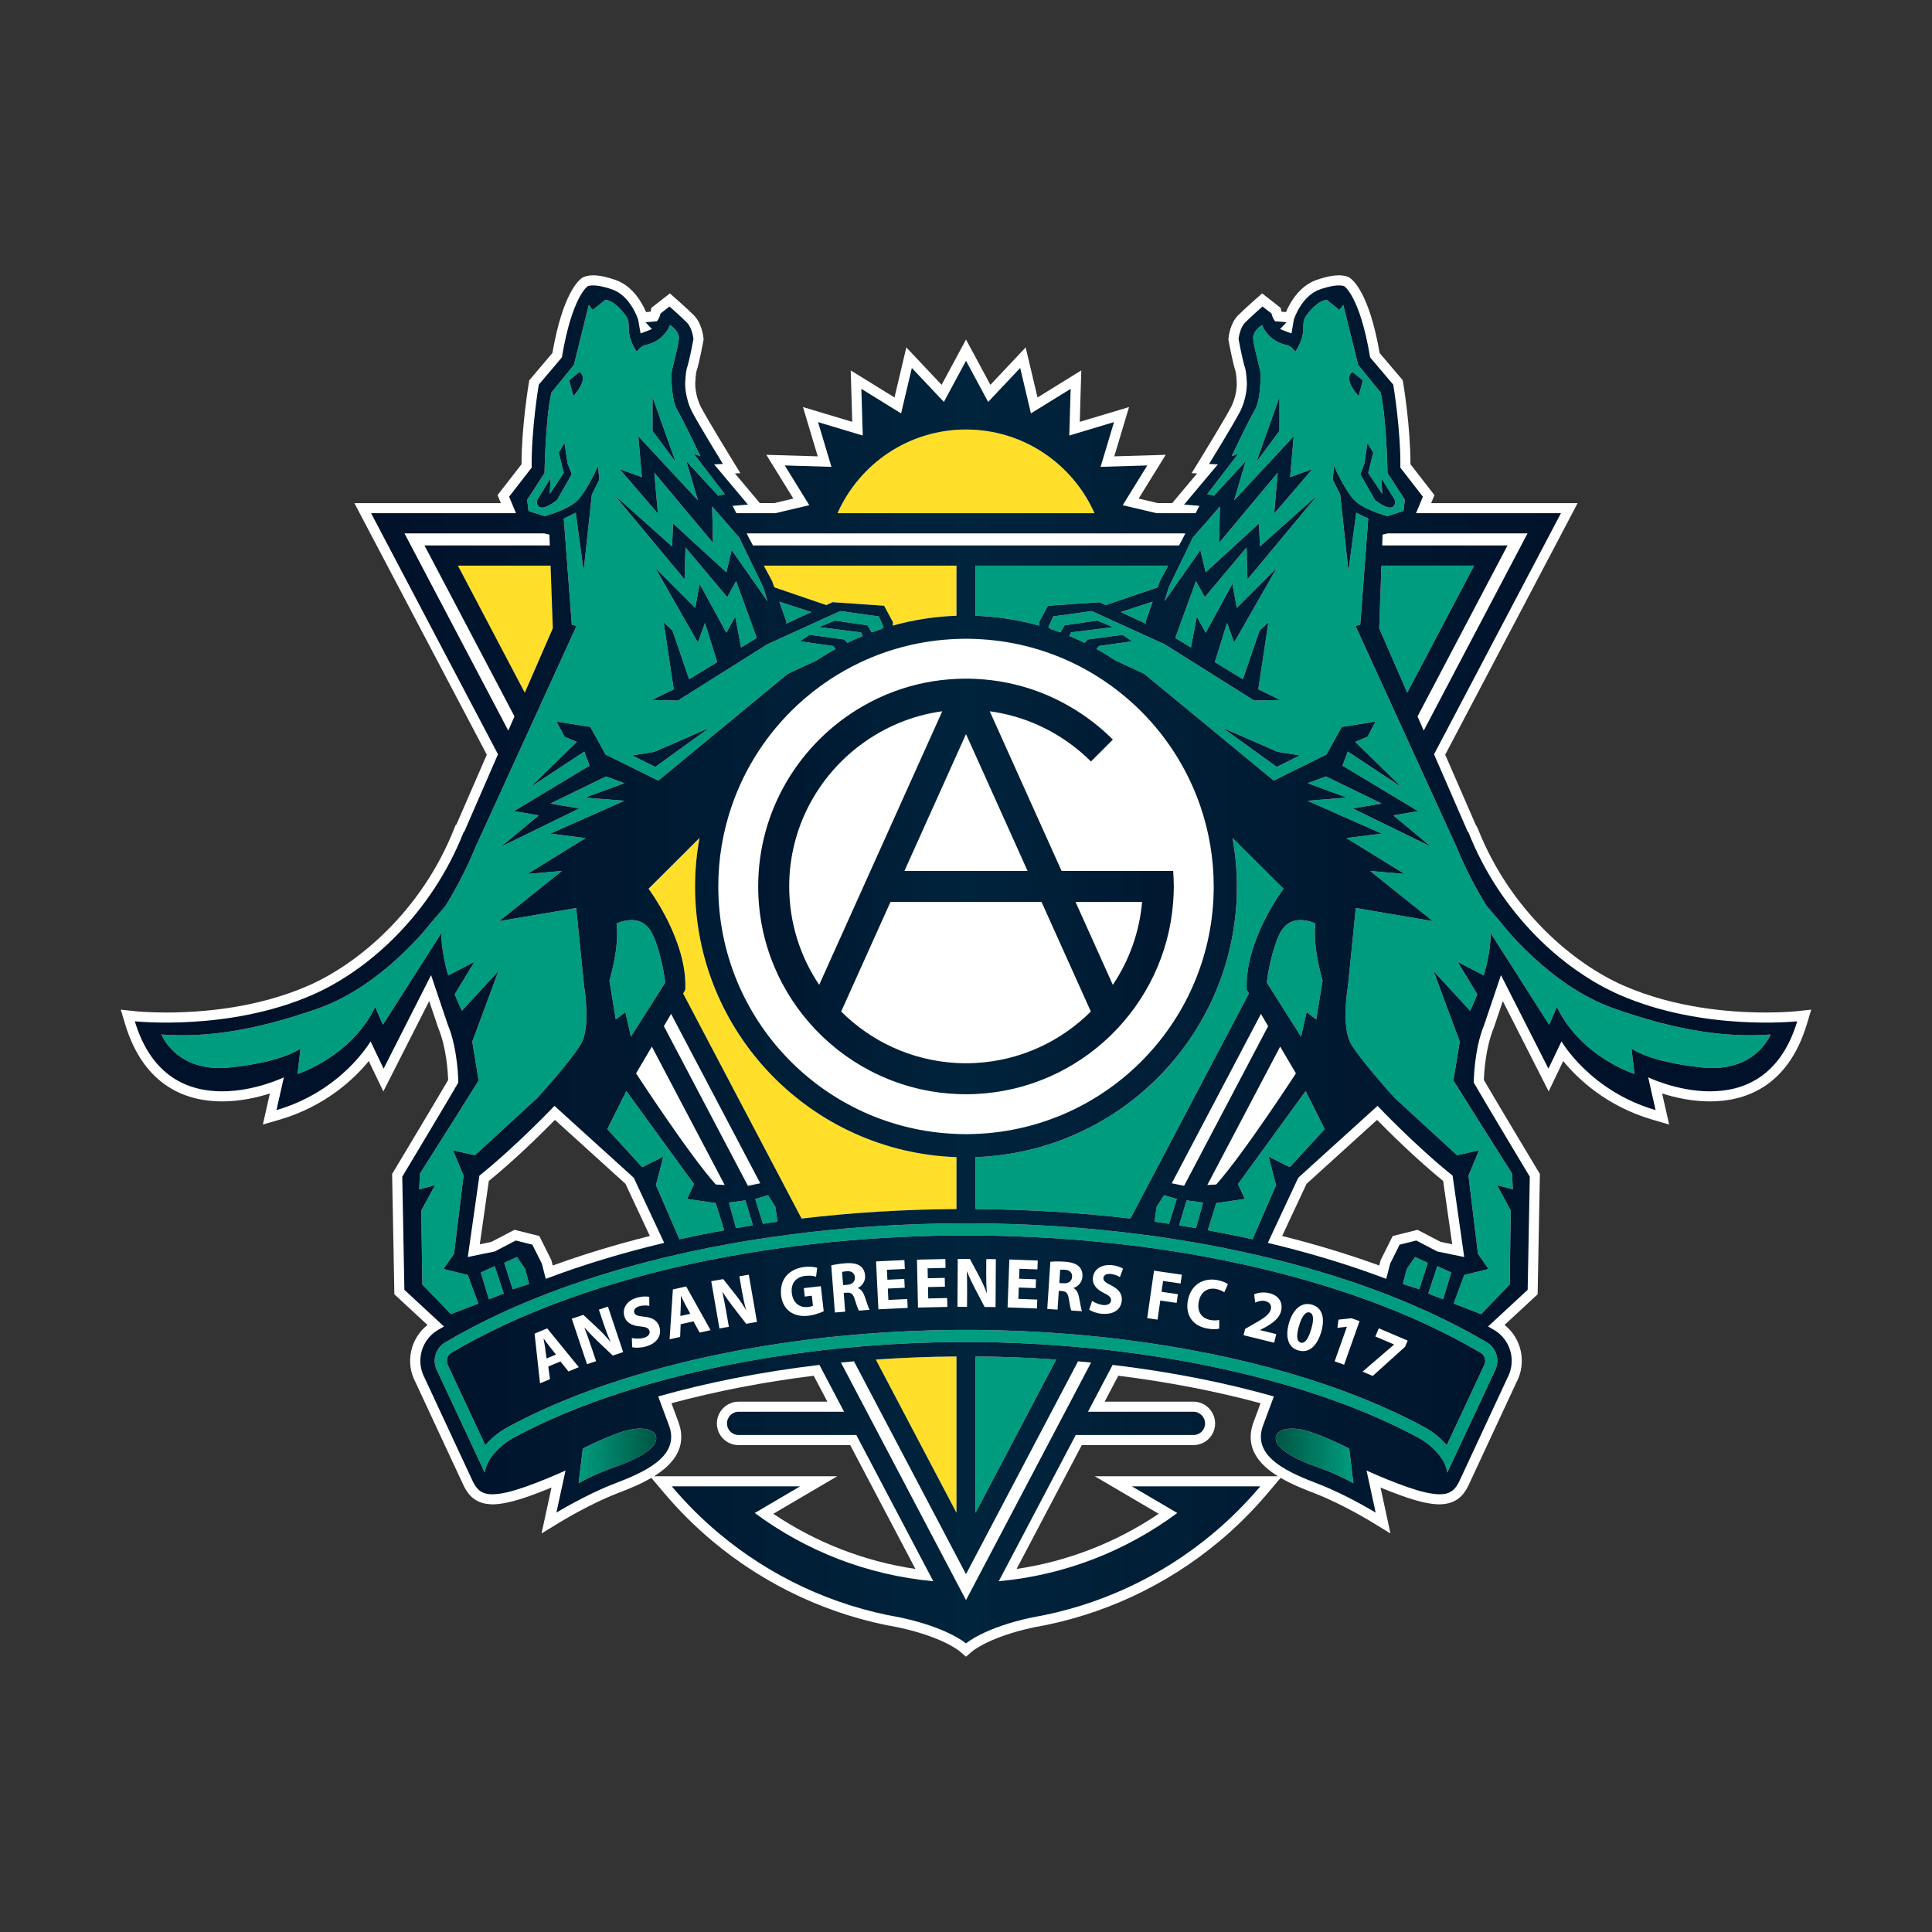 <?xml version="1.0" encoding="utf-8"?>
<!-- Created by @FCLOGO 2025-2-12 GMT+8 20:38:09 . https://fclogo.top/ -->
<!-- FOR PERSONAL USE ONLY NOT FOR COMMERCIAL USE -->
<svg version="1.1" xmlns="http://www.w3.org/2000/svg" xmlns:xlink="http://www.w3.org/1999/xlink" x="0px" y="0px"
	 viewBox="0 0 800 800" style="enable-background:new 0 0 800 800;" xml:space="preserve">
<rect x="0" y="0" width="800" height="800" fill="#333333" stroke="none"/>
<g>
	<path style="fill:#FFFFFF;" d="M203.442,622.899c0.129,0.003,0.235,0.028,0.366,0.028c1.938,0,4.217-0.295,6.962-0.906
		c5.164-1.147,12.252-3.85,17.589-6.051l-4.118,18.996l8.315-5.065c0.118-0.073,11.974-7.269,22.968-11.509
		c4.043-1.559,9.371-3.615,14.194-6.441l5.247,6.21c6.17,7.307,12.98,14.084,20.24,20.144
		c22.037,18.396,48.589,30.694,76.631,35.535c18.246,3.876,25.371,9.77,25.442,9.828l2.703,2.322l2.744-2.322
		c0.071-0.059,7.196-5.952,25.283-9.799c28.199-4.87,54.754-17.168,76.789-35.564
		c7.258-6.057,14.067-12.834,20.24-20.144l5.243-6.207c4.827,2.823,10.157,4.878,14.2,6.438
		c10.992,4.24,22.849,11.435,22.966,11.509l8.313,5.065l-4.116-18.996c5.335,2.2,12.426,4.903,17.589,6.051
		c2.746,0.61,5.022,0.906,6.963,0.906c0.13,0,0.234-0.025,0.362-0.028l1.243-0.095
		c6.072-0.602,8.748-4.489,10.373-7.956l19.66-42.256c4.462-8.26,2.288-18.295-4.832-23.958l13.704-12.701
		l0.932-49.812l-0.617-1.026c-0.189-0.314-17.96-29.937-22.583-37.887c0.109-3.288,0.721-13.45,4.136-21.665
		l3.712-11.011l18.986,37.401l6.025-12.571c5.848,7.146,17.787,18.714,37.071,24.312l6.793,1.972l-2.905-12.863
		c5.056,1.614,12.151,3.287,19.817,3.287c13.895,0,32.132-5.546,40.108-31.968L750,418.073l-6.263,0.673
		c-0.048,0.005-4.889,0.516-12.505,0.516c-15.265,0-37.877-1.931-58.912-11.133
		c-20.279-8.873-46.798-30.63-60.409-65.086l-0.802-1.528l-0.07-0.04l-12.608-28.973l54.832-104.171h-60.66
		l1.372-3.302l-9.928-12.803c-0.003-15.513-2.885-32.878-3.01-33.632l-0.19-1.133l-9.576-11.291
		c-4.314-24.88-11.056-30.312-12.576-31.274c-0.591-0.332-1.931-0.888-4.285-0.888
		c-2.562,0-5.692,0.646-9.305,1.918c-7.311,2.578-11.15,9.82-12.62,13.301l-1.871-0.164
		c-0.006-0.021-0.319-1.579-0.319-1.579l-7.668-5.996l-2.601,2.294c-0.207,0.183-5.093,4.494-7.432,6.867
		c-3.134,3.184-3.784,8.329-3.884,9.328l-0.057,0.583l0.105,0.576c0.165,0.905,1.649,8.95,2.842,12.581
		c0.226,0.687,0.472,3.222,0.528,5.391c0,0.049,0.01,4.944-2.459,9.614c-2.946,5.565-12.456,21.041-12.553,21.198
		l-3.692,6.005l2.269,0.113l-10.322,12.293h-5.941l-7.939-1.875l11.193-18.124l-21.292,0.631l6.12-20.405
		l-20.404,6.12l0.631-21.294l-18.124,11.195l-4.901-20.732l-14.609,15.503l-10.101-18.755l-10.101,18.755
		l-14.609-15.503l-4.901,20.732l-18.125-11.195l0.631,21.294l-20.405-6.12l6.121,20.405l-21.294-0.631
		l11.194,18.124l-7.939,1.875h-5.943l-10.32-12.293l2.269-0.113l-3.692-6.005
		c-0.096-0.157-9.606-15.633-12.551-21.198c-2.469-4.664-2.463-9.577-2.463-9.577
		c0.057-2.207,0.304-4.744,0.528-5.429c1.195-3.631,2.678-11.676,2.844-12.581l0.105-0.576l-0.058-0.583
		c-0.099-0.999-0.75-6.144-3.885-9.328c-2.337-2.373-7.223-6.685-7.43-6.867l-2.601-2.294l-7.666,5.995
		c0,0-0.314,1.557-0.319,1.581l-1.872,0.164c-1.47-3.481-5.311-10.722-12.621-13.301
		c-3.612-1.272-6.742-1.918-9.304-1.918c-2.353,0-3.695,0.557-4.485,1.007c-1.325,0.844-8.063,6.274-12.375,31.155
		l-9.574,11.291l-0.192,1.133c-0.127,0.754-3.01,18.119-3.011,33.632l-9.93,12.801l1.372,3.304h-60.658
		l54.832,104.171l-12.605,28.967l-0.325,0.18l-0.551,1.393c-13.61,34.456-40.129,56.213-60.409,65.086
		c-21.034,9.201-43.647,11.133-58.912,11.133c-7.619,0-12.456-0.51-12.505-0.516L50,418.072l1.821,6.031
		c7.976,26.422,26.215,31.968,40.109,31.968c7.667,0,14.762-1.673,19.818-3.287l-2.903,12.863l6.791-1.972
		c19.285-5.6,31.224-17.168,37.071-24.312l6.025,12.571l18.988-37.405l3.812,11.287
		c3.314,7.956,3.922,18.107,4.031,21.394c-4.623,7.954-22.392,37.572-22.58,37.886l-0.617,1.026l0.932,49.812
		l13.704,12.701c-7.12,5.66-9.304,15.678-4.944,23.735l19.777,42.487c1.62,3.458,4.295,7.345,10.365,7.948
		L203.442,622.899z M229.786,463.721l29.212,26.488l10.095,21.589c-14.141,3.54-27.627,7.64-40.214,12.225
		l-0.581-2.251l-4.985-9.966l-10.272-2.568l-9.594,5.003l-4.776,0.984l3.743-26.204
		C213.651,479.879,224.721,468.889,229.786,463.721z M576.69,511.806l-4.984,9.966l-0.579,2.251
		c-12.59-4.585-26.077-8.685-40.216-12.225l10.094-21.589l29.214-26.488c5.064,5.168,16.135,16.158,27.369,25.301
		l3.745,26.204l-4.777-0.984l-9.594-5.003L576.69,511.806z M320.214,626.829l26.453-15.535h-75.86
		c7.75-4.821,13.787-11.766,10.272-22.05l-3.045-8.194c18.491-4.991,38.271-8.814,58.907-11.383l5.649,10.729
		h-36.726c-4.971,0-9.016,4.045-9.016,9.046c0,4.925,4.008,8.932,8.933,8.932h46.272l26.999,51.291
		C358.008,646.558,337.905,638.757,320.214,626.829z M453.338,611.294l26.453,15.535
		c-17.692,11.928-37.794,19.727-58.839,22.837l26.999-51.291h46.273c4.925,0,8.932-4.007,8.932-8.963
		c0-4.971-4.045-9.016-9.016-9.016h-36.724l5.647-10.731c20.64,2.571,40.419,6.395,58.908,11.385l-3.081,8.296
		c-3.491,10.217,2.546,17.137,10.296,21.948H453.338z"/>
	<g>
		<path style="fill:#FFFFFF;" d="M266.759,545.221c-2.629-0.287-3.814-0.543-4.147-1.766
			c-0.274-0.992,0.366-2.085,2.167-2.576c1.801-0.492,3.257-0.311,4.096-0.141l-0.029-3.748
			c-1.231-0.213-2.884-0.25-4.957,0.317c-4.337,1.188-6.271,4.403-5.377,7.668c0.761,2.784,3.235,4,6.594,4.271
			c2.434,0.221,3.494,0.664,3.82,1.855c0.342,1.251-0.442,2.35-2.351,2.873c-1.773,0.483-3.656,0.36-4.937,0.066
			l0.134,3.811c1.201,0.313,3.428,0.313,5.529-0.259c5.046-1.38,6.673-4.757,5.793-7.967
			C272.358,546.927,270.347,545.584,266.759,545.221z"/>
		<path style="fill:#FFFFFF;" d="M247.983,542.296l1.84,5.508c0.945,2.821,1.875,5.337,2.976,7.737l-0.081,0.026
			c-1.514-1.855-3.373-3.842-5.109-5.468l-6.066-5.646l-4.776,1.6l6.3,18.841l3.756-1.26l-1.896-5.674
			c-1.029-3.075-1.971-5.712-2.91-8.162l0.071-0.054c1.624,1.909,3.618,3.946,5.364,5.599l6.294,5.974
			l4.291-1.438l-6.298-18.838L247.983,542.296z"/>
		<path style="fill:#FFFFFF;" d="M221.358,552.233l2.255,20.566l4.124-1.719l-0.706-5.226l5.04-2.096l3.316,4.136
			l4.283-1.783l-13.09-16.051L221.358,552.233z M230.205,560.896l-3.89,1.622l-0.576-4.325
			c-0.154-1.179-0.47-2.675-0.663-3.872l0.053-0.02c0.713,0.979,1.593,2.207,2.36,3.164L230.205,560.896z"/>
		<polygon style="fill:#FFFFFF;" points="522.12,419.838 485.202,489.972 490.311,491.021 525.108,424.915 		"/>
		<path style="fill:#FFFFFF;" d="M460.797,407.798c6.71-9.98,11.014-21.697,12.117-34.319H445.356L460.797,407.798z"/>
		<polygon style="fill:#FFFFFF;" points="367.861,538.276 367.631,533.567 374.629,533.232 374.451,529.581 
			367.452,529.915 367.252,525.797 374.672,525.44 374.493,521.762 362.753,522.323 363.722,542.161 375.857,541.58 
			375.678,537.902 		"/>
		<path style="fill:#FFFFFF;" d="M278.621,533.927l-1.353,20.653l4.36-0.975l0.213-5.269l5.325-1.188l2.546,4.654
			l4.526-1.01l-10.099-18.096L278.621,533.927z M281.714,544.922l0.185-4.36c0.053-1.19,0.002-2.718,0.02-3.928
			l0.055-0.015c0.533,1.089,1.185,2.453,1.772,3.529l2.078,3.857L281.714,544.922z"/>
		<path style="fill:#FFFFFF;" d="M355.25,533.407l-0.007-0.089c1.586-0.745,3.169-2.608,2.972-5.133
			c-0.142-1.818-0.869-3.149-2.071-4.001c-1.439-1.01-3.445-1.294-6.263-1.076
			c-2.284,0.178-4.325,0.515-5.689,0.857l0.36,4.599l1.165,14.914l4.255-0.33l-0.393-5.033l-0.214-2.744
			l1.296-0.101c1.748-0.106,2.619,0.504,3.319,2.928c0.753,2.393,1.33,3.972,1.683,4.504l4.395-0.342
			c-0.426-0.736-1.218-3.269-1.984-5.456C357.453,535.124,356.617,533.859,355.25,533.407z M350.804,532.012
			l-1.692,0.132l-0.426-5.458c0.306-0.084,0.89-0.218,1.933-0.299c1.974-0.124,3.228,0.693,3.37,2.511
			C354.125,530.629,352.944,531.845,350.804,532.012z"/>
		<path style="fill:#FFFFFF;" d="M306.156,528.492l0.991,5.72c0.508,2.931,1.05,5.557,1.776,8.094l-0.084,0.014
			c-1.218-2.062-2.755-4.305-4.228-6.172l-5.143-6.491l-4.959,0.863l3.392,19.569l3.899-0.682l-1.021-5.893
			c-0.553-3.192-1.087-5.942-1.647-8.505l0.079-0.043c1.317,2.131,2.981,4.443,4.458,6.341l5.32,6.848l4.458-0.776
			l-3.392-19.566L306.156,528.492z"/>
		<path style="fill:#FFFFFF;" d="M400.002,651.828l-46.39-88.128c-1.804,0.161-3.614,0.317-5.4,0.496l51.79,98.386
			l51.79-98.386c-1.786-0.179-3.595-0.335-5.4-0.496L400.002,651.828z"/>
		<path style="fill:#FFFFFF;" d="M356.757,308.124c-18.133,13.333-29.965,34.751-29.965,58.935
			c0,15.069,4.579,29.086,12.415,40.741l50.963-113.272C377.772,296.2,366.391,301.041,356.757,308.124z"/>
		<polygon style="fill:#FFFFFF;" points="277.885,419.837 274.897,424.913 309.694,491.021 314.804,489.972 		"/>
		<path style="fill:#FFFFFF;" d="M368.726,373.479l-20.415,45.374c12.383,12.359,29.157,20.317,47.751,21.307
			c1.304,0.07,2.618,0.109,3.939,0.109c1.322,0,2.635-0.04,3.939-0.109c18.594-0.991,35.367-8.949,47.751-21.308
			l-20.415-45.373H368.726z"/>
		<path style="fill:#FFFFFF;" d="M469.924,292.04c-4.162-3.881-8.64-7.419-13.402-10.57
			c-4.041-2.675-8.279-5.072-12.694-7.162c-12.171-5.761-25.657-9.186-39.886-9.724c-1.309-0.05-2.619-0.1-3.939-0.1
			c-1.322,0-2.631,0.051-3.939,0.1c-14.229,0.538-27.715,3.962-39.887,9.724c-4.414,2.09-8.652,4.487-12.693,7.161
			c-4.763,3.152-9.242,6.69-13.402,10.571c-12.15,11.328-21.534,25.569-27.06,41.614
			c-3.608,10.475-5.593,21.706-5.593,33.406c0,55.33,43.814,100.403,98.636,102.476
			c1.309,0.05,2.618,0.099,3.939,0.099c1.321,0,2.631-0.05,3.939-0.099
			c54.822-2.074,98.636-47.147,98.636-102.476c0-11.7-1.986-22.931-5.594-33.406
			C491.457,317.608,482.073,303.368,469.924,292.04z M485.786,373.479c-3.201,43.16-38.359,77.562-81.844,79.534
			c-1.306,0.059-2.619,0.096-3.939,0.096c-1.321,0-2.632-0.041-3.939-0.1c-45.626-2.068-82.11-39.823-82.11-85.948
			c0-31.881,17.441-59.746,43.269-74.613c4.228-2.433,8.668-4.538,13.306-6.234
			c8.025-2.934,16.606-4.697,25.535-5.101c1.307-0.06,2.619-0.1,3.939-0.1c1.321,0,2.632,0.04,3.939,0.1
			c8.93,0.405,17.51,2.167,25.534,5.102c4.639,1.696,9.078,3.8,13.307,6.234
			c6.608,3.804,12.679,8.438,18.037,13.795l-9.074,9.074c-2.638-2.638-5.488-5.059-8.5-7.27
			c-9.626-7.067-21.028-11.848-33.411-13.518l29.746,66.113h46.206c0.157,2.122,0.264,4.257,0.264,6.418
			C486.05,369.221,485.942,371.357,485.786,373.479z"/>
		<polygon style="fill:#FFFFFF;" points="213.032,296.635 175.78,225.865 227.665,225.865 227.501,221.377 
			225.325,220.857 167.483,220.857 210.471,302.522 		"/>
		<polygon style="fill:#FFFFFF;" points="384.364,537.66 384.263,532.95 391.274,532.794 391.195,529.144 384.185,529.299 
			384.098,525.178 391.531,525.015 391.452,521.336 379.693,521.598 380.117,541.436 392.273,541.166 392.193,537.485 
					"/>
		<polygon style="fill:#FFFFFF;" points="425.502,360.641 400.002,303.964 374.503,360.641 		"/>
		<path style="fill:#FFFFFF;" d="M339.888,532.578l-2.505,0.288l-4.544,0.523l0.236,2.046l0.165,1.437l0.557-0.064
			l2.364-0.273l0.475,4.124c-0.139,0.095-0.377,0.185-0.67,0.27c-0.376,0.107-0.85,0.202-1.403,0.265
			c-3.51,0.406-6.229-1.711-6.698-5.778c-0.311-2.696,0.555-4.649,2.131-5.829
			c0.921-0.69,2.081-1.12,3.396-1.271c0.572-0.066,1.077-0.09,1.547-0.092c1.239-0.005,2.168,0.182,2.962,0.434
			l0.487-3.673c-0.978-0.362-2.911-0.639-5.346-0.363l-0.012,0.001c-1.827,0.21-3.438,0.76-4.832,1.548
			c-3.048,1.726-4.888,4.751-4.826,8.756c0.006,0.412-0.022,0.808,0.026,1.24c0.305,2.899,1.557,5.364,3.493,6.859
			c0.34,0.273,0.727,0.478,1.109,0.693c1.8,1.011,4.044,1.412,6.894,1.085c0.974-0.113,1.916-0.336,2.803-0.587
			c1.39-0.393,2.616-0.875,3.389-1.254l-0.453-3.922L339.888,532.578z"/>
		<polygon style="fill:#FFFFFF;" points="554.238,546.435 553.784,549.837 557.666,549.375 557.721,549.395 
			552.654,563.697 556.57,565.092 562.967,547.039 559.607,545.846 		"/>
		<polygon style="fill:#FFFFFF;" points="572.502,221.377 572.339,225.865 624.226,225.865 586.972,296.637 
			589.534,302.524 632.523,220.857 574.679,220.857 		"/>
		<path style="fill:#FFFFFF;" d="M543.294,540.246c-4.553-1.352-7.966,2.209-9.536,7.515
			c-1.51,5.202-0.768,10.057,3.785,11.409c4.497,1.335,7.846-1.906,9.525-7.581
			C548.558,546.567,548.011,541.646,543.294,540.246z M542.936,550.424c-1.24,4.176-2.724,6.008-4.323,5.534
			s-1.982-2.769-0.708-6.966c1.234-4.268,2.856-5.968,4.375-5.516C543.933,543.968,544.138,546.361,542.936,550.424z
			"/>
		<path style="fill:#FFFFFF;" d="M525.642,535.483c-2.417-0.595-4.714-0.25-6.319,0.477l0.418,3.405
			c1.116-0.511,2.657-0.983,4.196-0.607c2.06,0.507,2.643,1.924,2.273,3.437c-0.59,2.16-2.994,3.782-7.785,6.453
			l-2.839,1.604l-0.644,2.629l12.657,3.11l0.877-3.572l-6.727-1.654l0.015-0.054l1.995-1.027
			c3.172-1.766,5.95-3.718,6.713-6.836C531.299,539.479,529.677,536.472,525.642,535.483z"/>
		<path style="fill:#FFFFFF;" d="M491.864,538.549c-1.019,5.566,1.553,10.377,8.032,11.562
			c2.281,0.417,4.113,0.302,4.967,0.038l-0.009-3.567c-0.897,0.196-2.37,0.228-3.649-0.005
			c-3.782-0.693-5.557-3.56-4.841-7.475c0.794-4.349,3.796-5.985,7.162-5.372c1.501,0.276,2.634,0.84,3.428,1.375
			l1.503-3.351c-0.675-0.541-2.26-1.309-4.457-1.711C498.325,529.007,493.082,531.882,491.864,538.549z"/>
		<polygon style="fill:#FFFFFF;" points="569.501,553.407 577.255,556.714 577.232,556.769 564.221,567.965 568.408,569.751 
			581.779,557.715 582.889,555.112 570.945,550.019 		"/>
		<polygon style="fill:#FFFFFF;" points="311.793,225.865 488.212,225.865 489.566,223.342 490.835,220.857 
			309.17,220.857 310.438,223.342 		"/>
		<path style="fill:#FFFFFF;" d="M408.367,527.157c-0.018,2.974,0.052,5.654,0.317,8.274h-0.084
			c-0.834-2.243-1.95-4.722-3.068-6.82l-1.59-2.963l-2.323-4.333l-5.031-0.031l-0.122,19.838l3.958,0.026
			l0.037-5.976c0.019-3.235-0.02-6.034-0.117-8.654l0.084-0.028c0.92,2.332,2.147,4.9,3.266,7.026
			l0.249,0.475l3.775,7.203l4.521,0.029l0.12-19.839l-3.957-0.026L408.367,527.157z"/>
		<path style="fill:#FFFFFF;" d="M448.217,528.647c0.12-1.823-0.411-3.244-1.479-4.259
			c-1.28-1.205-3.226-1.775-6.048-1.959c-2.286-0.15-4.357-0.109-5.758,0.037l-1.283,19.543l4.26,0.279
			l0.511-7.788l1.301,0.086c1.746,0.14,2.522,0.871,2.867,3.373c0.402,2.476,0.747,4.121,1.021,4.699l4.277,0.279
			l0.126,0.008c-0.016-0.039-0.033-0.104-0.05-0.152c-0.311-0.919-0.712-3.373-1.135-5.53
			c-0.359-1.855-1.006-3.224-2.295-3.872l0.005-0.086C446.215,532.794,448.05,531.172,448.217,528.647z
			 M440.328,531.377l-1.694-0.109l0.36-5.468c0.317-0.038,0.914-0.086,1.959-0.02
			c1.972,0.158,3.098,1.147,2.977,2.971C443.817,530.484,442.473,531.517,440.328,531.377z"/>
		<path style="fill:#FFFFFF;" d="M459.836,527.511c1.858,0.182,3.155,0.869,3.877,1.323l1.305-3.509
			c-1.076-0.639-2.606-1.259-4.743-1.47c-0.859-0.084-1.642-0.038-2.381,0.071
			c-3.108,0.452-5.104,2.457-5.367,5.178c-0.126,1.293,0.205,2.405,0.863,3.378
			c0.804,1.188,2.105,2.164,3.776,2.961c1.754,0.857,2.608,1.543,2.833,2.407c0.057,0.217,0.102,0.438,0.078,0.686
			c-0.073,0.766-0.539,1.306-1.284,1.607c-0.511,0.206-1.132,0.318-1.931,0.239
			c-1.829-0.178-3.543-0.966-4.636-1.693l-1.228,3.606c1.01,0.72,3.089,1.515,5.258,1.726
			c0.173,0.018,0.321,0.004,0.489,0.014c4.869,0.293,7.445-2.192,7.753-5.391c0.199-2.077-0.53-3.7-2.252-5.061
			c-0.586-0.464-1.284-0.897-2.103-1.307c-2.352-1.205-3.368-1.866-3.247-3.126
			C456.994,528.121,457.981,527.33,459.836,527.511z"/>
		<polygon style="fill:#FFFFFF;" points="417.219,541.365 429.373,541.808 429.509,538.129 421.677,537.842 
			421.85,533.133 428.861,533.389 428.993,529.74 421.985,529.484 422.135,525.363 429.569,525.635 429.704,521.955 
			417.943,521.526 		"/>
		<polygon style="fill:#FFFFFF;" points="477.845,526.157 476.57,535.044 475.027,545.813 479.312,546.432 
			480.445,538.529 487.218,539.507 487.739,535.891 480.963,534.911 481.608,530.421 488.858,531.468 489.378,527.822 
			481.009,526.613 		"/>
		<path style="fill:#FFDF29;" d="M400.002,177.851c-23.759,0-44.16,14.252-53.21,34.657h106.419
			C444.162,192.103,423.762,177.851,400.002,177.851z"/>
		<path style="fill:#FFDF29;" d="M396.063,500.645v-21.499c-60.13-2.08-108.247-51.449-108.247-112.087
			c0-6.855,0.648-13.555,1.826-20.071l-21.096,21.026c0,0,16.194,21.475,15.213,41.845l-0.893,1.516l49.062,93.205
			C352.704,502.108,374.199,500.789,396.063,500.645z"/>
		<path style="fill:#FFDF29;" d="M362.664,562.973l33.399,63.448v-64.745
			C384.661,561.76,373.514,562.2,362.664,562.973z"/>
		<polygon style="fill:#FFDF29;" points="228.911,260.154 227.968,234.212 189.608,234.212 217.302,286.825 		"/>
		<path style="fill:#FFDF29;" d="M343.513,249.927l1.235-0.572l21.352,1.472l3.681,6.872l-0.124,1.361
			c8.443-2.368,17.283-3.772,26.406-4.087v-20.761h-79.787l0.113,0.211l2.486,4.63l0.855,1.592l0.901,2.561
			l8.724,2.979l12.799,4.37L343.513,249.927z"/>
		<path style="fill:#009C7F;" d="M403.942,479.146v21.499c21.864,0.144,43.359,1.462,64.136,3.936l49.062-93.203
			l-0.893-1.518c-0.982-20.37,15.212-41.845,15.212-41.845l-21.096-21.026c1.179,6.516,1.827,13.216,1.827,20.071
			C512.188,427.696,464.073,477.066,403.942,479.146z"/>
		<polygon style="fill:#009C7F;" points="571.093,260.154 582.702,286.827 610.399,234.212 572.036,234.212 		"/>
		<path style="fill:#009C7F;" d="M403.942,626.42l33.399-63.447c-10.849-0.772-21.996-1.212-33.399-1.297V626.42z"/>
		<path style="fill:#009C7F;" d="M480.274,240.644l0.855-1.592l2.486-4.63l0.114-0.211h-79.787v20.761
			c9.123,0.315,17.962,1.72,26.406,4.087l-0.125-1.361l3.682-6.872l21.351-1.472l1.235,0.572l1.358,0.628
			l12.8-4.371l8.723-2.978L480.274,240.644z"/>
		<path style="fill:#009C7F;" d="M512.629,490.307l2.845,6.128l-11.819,1.751l-3.538,11.238
			c6.267,1.145,12.465,2.372,18.544,3.731l9.726-22.411l-3.064-11.818l8.755,4.377l14.445-15.759l-7.88-15.758
			L512.629,490.307z"/>
		<polygon style="fill:#009C7F;" points="591.42,535.612 597.548,538.019 600.915,526.924 595.142,524.286 		"/>
		<polygon style="fill:#009C7F;" points="582.51,525.452 580.914,531.672 587.699,533.86 591.201,522.918 
			585.948,520.51 		"/>
		<path style="fill:#009C7F;" d="M488.242,507.399c0.886,0.14,1.782,0.269,2.664,0.413
			c1.444,0.237,2.882,0.48,4.318,0.727l2.96-10.572l-1.957-0.263l-4.898-0.659L488.242,507.399z"/>
		<path style="fill:#009C7F;" d="M481.988,494.903l-3.046,4.779l-0.417,2.973l-0.451,3.223
			c1.373,0.19,2.743,0.384,4.108,0.583c0.637,0.093,1.265,0.199,1.901,0.295l2.978-9.564l0.217-0.699l-4.757-1.429
			L481.988,494.903z"/>
		<path style="fill:#009C7F;" d="M668.131,417.535c-26.92-9.521-46.618-35.456-46.618-35.456l-5.909-6.895
			c0,0-6.933-10.743-12.296-23.983l-5.699-12.478l-8.222-18.002l-4.383-9.594l-2.629-5.758l-4.384-9.596
			l-16.717-36.601l1.964-0.491l1.841-24.468l0.629-8.347l0.376-5.009l0.462-6.13
			c-1.544-0.719-3.136-1.49-4.555-2.218c-0.13-0.066-0.278-0.137-0.405-0.203l-0.027,0.203l-1.124,8.349
			l-0.675,5.009l-1.123,8.347l-0.304,2.258l-0.242-2.258l-0.897-8.347l-0.538-5.009l-0.897-8.349l-0.831-7.728
			c-1.574-3.042-3.085-6.201-3.085-6.201l0.518-5.65c0,0,4.24,9.567,8.119,13.863
			c2.328,2.58,6.884,4.55,10.162,5.716c2.183,0.777,3.804,1.202,3.804,1.202l3.815-1.202l2.889-0.91
			l0.567-4.663l-7.197-11.06c0,0-0.294-21.733-2.824-33.324l-9.335-11.453l-6.152-24.831l-1.6,2.078l-5.196-4.138
			c0,0-3.578-0.375-8.603,6.619c-2.664,3.706,1.044,6.095-4.439,14.839c0,0-1.746-2.531-3.774-2.869
			c-2.029-0.338-4.987-1.558-7.228-3.927c-2.24-2.369-2.78-4.292-2.78-4.292s-3.797,2.343-3.7,5.417
			s2.855,12.579,3.014,14.172c0.158,1.592,0.171,11.497-2.371,15.712c-2.542,4.216-9.519,18.976-9.519,18.976
			l2.638-0.867l-12.856,16.739l2.797,0.314l-0.287,0.584l13.504-14.679l-4.786,16.197l24.665-26.505l-1.472,16.933
			l9.203-3.312l-15.695,18.25l-0.135,0.157l0.014-0.157l1.459-16.777l-14.017,16.777l-6.975,8.349l-3.305,3.956
			l0.096-3.956l0.204-8.349l0.068-2.788l-2.431,2.788l-7.279,8.349l-1.466,1.681l-1.615,3.328l-4.05,8.347
			l-4.299,8.863l-1.823,5.916l10.344-14.778l4.519-6.454l1.549,6.454l0.659,2.749l2.999-2.749l9.107-8.347
			l5.464-5.009l4.519-4.143l0.16,4.143l0.193,5.009l0.016,0.42l0.471-0.42l5.614-5.009l9.356-8.349l8.488-7.574
			l-6.298,7.574l-6.943,8.349l-4.164,5.009l-6.942,8.347l-4.735,5.693l-0.158-5.693l-0.21-7.559l-6.344,7.559
			l-10.958,13.056l-3.681-6.626l-8.544,23.495l6.487,3.967l2.426-12.737l3.681,6.626l11.044-20.247l1.84,9.939
			l16.566-16.566l-17.671,30.923l-2.945-8.099l-5.044,16.214l11.611,7.101l6.872-20.125l3.682-3.436l-4.173,27.732
			l9.081,4.418l-10.799,0.245l-37.058-23.314l-11.47-5.222l-15.577-7.092l-3.141-1.43l-15.952,2.209l-2.019,4.486
			l0.963,0.758c1.347,0.443,2.688,0.894,4.012,1.386l1.707-2.949l13.499-1.964l0.015,0.006l6.611,2.694l-8.206,1.04
			l-9.219,1.168l-0.688,1.471c2.151,0.888,4.273,1.835,6.354,2.851l1.204-1.377l0.263-0.036l14.217-1.927
			l0.123,0.084l3.804,2.615l-2.065,0.296l-11.678,1.668l-0.986,1.212c2.72,1.498,5.368,3.108,7.943,4.818
			c3.235,1.458,5.908,2.689,7.872,3.607c2.584,1.208,4.004,1.897,4.004,1.897l0.398,0.329l53.166,43.847
			l21.843-10.798l0.372-0.672l5.945-10.741l13.989-2.208l-3.312,6.258l-5.075,2.137l7.14,6.967l6.232,6.083
			l3.739,3.649l2.074,2.025l-2.329-1.538l-4.202-2.773l-7.001-4.62l-8.764-5.784l-1.626,4.373l-0.543,1.461
			l8.284,4.984l7.165,4.31l4.299,2.587l7.164,4.31l4.372,2.63l-6.335,1.1l-3.917,0.679l2.478,2.054
			l13.153,10.899l-15.027-7.337l-7.504-3.664l-4.504-2.198l-5.402-2.637l7.455-1.261l4.509-0.764l-3.268-1.595
			l-7.506-3.663l-12.233-5.97l-7.625,2.795l16.331,5.979l-16.382,1.289l14.396,6.379l7.649,3.39l4.59,2.034
			l4.103,1.818l-5.419,0.683l-6.063,0.764l-3.12,0.394l2.198,1.357l4.273,2.637l7.119,4.396l10.461,6.458
			l-13.258-1.144l-0.976-0.084l0.718,0.575l25.213,20.195l-31.877-5.431l-3.25,32.352
			c0,0-2.954,16.742,1.313,23.965c4.268,7.223,18.057,22.325,18.057,22.325l25.826,23.747l9.083-2.08l-4.377,10.506
			l3.939,32.392l4.385,6.255l-10.075,2.499l-4.377,11.818l11.381,4.377l11.818-12.256l0.438-30.641l-5.69-10.506
			l6.565,1.751l-0.329-6.566l-13.788-21.777l-10.506-16.742l2.626-16.087l-10.833-29.218l15.101,16.415
			c0,0,1.364-2.614,3.004-6.8l-8.147-13.445l10.821,5.629c1.425-4.864,2.62-10.51,2.858-16.244l-0.212-1.611
			l24.431,38.29l3.19-7.362c10.068,20.791,32.151,27.732,32.151,27.732l-1.241-10.579c0,0,6.894,5.582,29.219,7.88
			c22.324,2.298,28.35-13.641,28.35-13.641C715.406,429.682,695.052,427.055,668.131,417.535z M566.233,183.438
			l2.397,3.961l-2.065,8.442l5.781,8.695l-0.303-6.476l4.906,7.978c0,0,1.584,1.762,0.15,3.513
			c-1.924,2.348-7.782-2.557-7.782-2.557l-6.047-10.617l1.719-4.493L566.233,183.438z M560.06,153.988l4.264,3.519
			l-1.739,6.528C555.616,156.226,560.06,153.988,560.06,153.988z M529.799,178.428l-9.571,12.885l9.571-26.873
			V178.428z M528.695,317.582l-22.456-16.198l22.824,9.939l9.203,1.473L528.695,317.582z"/>
		<polygon style="fill:#009C7F;" points="477.283,249.143 474.685,249.988 464.08,253.439 474.687,258.348 
			474.276,257.686 476.413,251.616 		"/>
		<path style="fill:#009C7F;" d="M542.288,381.524c-2.866-0.801-7.661-1.28-10.915,2.812
			c-0.175,0.222-0.358,0.425-0.525,0.675c-0.777,1.164-1.498,2.707-2.158,4.423c-2.479,6.448-4.052,15.493-4.1,17.48
			l2.366,3.737l3.091,4.881l5.152,8.135l3.544,5.597l2.298-10.177l3.98,3.044l2.626-16.086
			c0,0-0.481-1.568-1.068-3.995c-0.844-3.489-1.908-8.776-2.103-13.926c-0.074-1.965-0.025-3.907,0.217-5.716
			C544.692,382.407,543.735,381.929,542.288,381.524z"/>
		<path style="fill:#009C7F;" d="M299.887,509.424l-3.538-11.238l-11.818-1.751l2.844-6.128l-28.014-38.52
			l-7.88,15.758l14.445,15.759l8.755-4.377l-3.064,11.818l9.726,22.411
			C287.422,511.796,293.621,510.569,299.887,509.424z"/>
		<polygon style="fill:#009C7F;" points="199.088,526.924 202.456,538.019 208.584,535.612 204.862,524.286 		"/>
		<polygon style="fill:#009C7F;" points="208.803,522.918 212.304,533.86 219.089,531.672 217.495,525.452 
			214.056,520.51 		"/>
		<path style="fill:#009C7F;" d="M303.778,497.703l-1.958,0.263l2.961,10.572c1.435-0.247,2.873-0.49,4.318-0.727
			c0.883-0.144,1.778-0.273,2.664-0.413l-3.088-10.354L303.778,497.703z"/>
		<path style="fill:#009C7F;" d="M315.92,506.755c0.636-0.096,1.265-0.202,1.902-0.295
			c1.366-0.2,2.735-0.393,4.107-0.583l-0.452-3.225l-0.416-2.97l-3.045-4.779l-0.533,0.16l-4.759,1.429
			l0.216,0.693L315.92,506.755z"/>
		<path style="fill:#009C7F;" d="M198.079,539.769l-4.377-11.818l-10.074-2.499l4.384-6.255l3.939-32.392l-4.377-10.506
			l9.083,2.08l25.826-23.747c0,0,13.789-15.102,18.057-22.325c4.268-7.223,1.312-23.965,1.312-23.965l-3.25-32.352
			l-31.877,5.431l25.214-20.195l0.717-0.575l-0.976,0.084l-13.258,1.144l10.461-6.458l7.121-4.396l4.273-2.637
			l2.197-1.357l-3.119-0.393l-6.062-0.765l-5.422-0.683l4.105-1.819l4.59-2.034l7.649-3.39l14.395-6.378
			l-16.382-1.289l16.331-5.979l-7.625-2.795l-12.231,5.969l-7.506,3.663l-3.27,1.596l4.512,0.764l7.452,1.261
			l-5.401,2.636l-4.503,2.199l-7.505,3.664l-15.027,7.337l13.152-10.899l2.478-2.054l-3.917-0.679l-6.334-1.1
			l4.371-2.63l7.166-4.311l4.299-2.587l7.165-4.311l8.283-4.983l-0.544-1.461l-1.626-4.373l-8.762,5.783
			l-7.001,4.62l-4.202,2.773l-2.331,1.539l2.075-2.026l3.74-3.649l6.232-6.083l7.138-6.966l-5.074-2.137
			l-3.313-6.258l13.989,2.208l5.946,10.741l0.372,0.672l21.842,10.798l53.166-43.847l0.398-0.329
			c0,0,1.42-0.689,4.005-1.897c1.964-0.918,4.637-2.15,7.872-3.607c2.575-1.71,5.223-3.32,7.942-4.817
			l-0.985-1.213l-11.678-1.668l-2.066-0.296l3.804-2.615l0.123-0.084l14.218,1.927l0.262,0.036l1.205,1.377
			c2.082-1.015,4.202-1.962,6.353-2.851l-0.687-1.471l-9.219-1.168l-8.207-1.04l6.611-2.694l0.016-0.006
			l13.498,1.964l1.707,2.949c1.323-0.492,2.666-0.944,4.012-1.386l0.963-0.758l-2.019-4.486l-15.952-2.209l-3.14,1.43
			l-15.578,7.092l-11.469,5.222l-37.058,23.314l-10.799-0.245l9.08-4.418l-4.172-27.732l3.681,3.436l6.872,20.125
			l11.612-7.101l-5.045-16.214l-2.945,8.099L271.309,235.12l16.566,16.566l1.84-9.939l11.044,20.247l3.681-6.626
			l2.427,12.737l6.486-3.967l-8.544-23.495l-3.681,6.626l-10.958-13.056l-6.344-7.559l-0.21,7.559l-0.158,5.693
			l-4.734-5.693l-6.942-8.347l-4.165-5.009l-6.943-8.349l-6.298-7.574l8.488,7.574l9.356,8.349l5.614,5.009
			l0.471,0.42l0.017-0.42l0.192-5.009l0.16-4.143l4.519,4.143l5.463,5.009l9.107,8.347l2.999,2.749l0.659-2.749
			l1.549-6.454l4.519,6.454l10.344,14.778l-1.822-5.916l-4.3-8.863l-4.05-8.347l-1.615-3.328l-1.466-1.681
			l-7.279-8.349l-2.431-2.788l0.068,2.788l0.204,8.349l0.096,3.956l-3.305-3.956l-6.974-8.349l-14.017-16.777
			l1.459,16.777l0.014,0.157l-0.135-0.157l-15.695-18.25l9.203,3.312l-1.472-16.933l24.665,26.505l-4.786-16.197
			l13.505,14.679l-0.288-0.584l2.798-0.314l-12.857-16.739l2.638,0.867c0,0-6.977-14.76-9.518-18.976
			c-2.542-4.215-2.53-14.12-2.371-15.712c0.158-1.593,2.917-11.098,3.013-14.172
			c0.097-3.074-3.699-5.417-3.699-5.417s-0.541,1.923-2.781,4.292c-2.24,2.369-5.199,3.589-7.227,3.927
			c-2.029,0.338-3.775,2.869-3.775,2.869c-5.483-8.743-1.775-11.133-4.439-14.839
			c-5.025-6.994-8.602-6.619-8.602-6.619l-5.196,4.138l-1.601-2.078l-6.151,24.831l-9.336,11.453
			c-2.53,11.591-2.824,33.324-2.824,33.324l-7.197,11.06l0.568,4.663l2.889,0.91l3.816,1.202
			c0,0,1.621-0.425,3.803-1.202c3.278-1.167,7.834-3.136,10.162-5.716c3.878-4.296,8.118-13.863,8.118-13.863
			l0.518,5.65c0,0-1.51,3.159-3.085,6.201l-0.831,7.728l-0.896,8.349l-0.539,5.009l-0.896,8.347l-0.243,2.258
			l-0.304-2.258l-1.123-8.347l-0.675-5.009l-1.123-8.349l-0.028-0.203c-0.127,0.066-0.274,0.137-0.405,0.203
			c-1.418,0.729-3.011,1.5-4.555,2.218l0.462,6.13l0.377,5.009l0.628,8.347l1.842,24.468l1.963,0.491
			l-16.716,36.599l-4.383,9.596l-2.63,5.758l-4.384,9.596l-8.221,18.002l-5.7,12.478
			c-5.363,13.24-12.295,23.983-12.295,23.983l-5.91,6.895c0,0-19.697,25.935-46.618,35.456
			c-26.92,9.521-47.275,12.147-65.002,10.833c0,0,6.027,15.939,28.351,13.641s29.218-7.88,29.218-7.88
			l-1.24,10.579c0,0,22.082-6.941,32.15-27.732l3.19,7.362l24.431-38.29l-0.212,1.611
			c0.24,5.734,1.435,11.38,2.858,16.244l10.822-5.629l-8.147,13.445c1.639,4.186,3.003,6.8,3.003,6.8
			l15.101-16.415l-10.833,29.218l2.626,16.087l-10.506,16.742l-13.788,21.777l-0.329,6.566l6.566-1.751l-5.691,10.506
			l0.438,30.641l11.818,12.256L198.079,539.769z M270.94,311.323l22.824-9.939l-22.456,16.198l-9.571-4.786
			L270.94,311.323z M270.204,164.44l9.571,26.873l-9.571-12.885V164.44z M230.686,206.993c0,0-5.858,4.905-7.782,2.557
			c-1.435-1.75,0.15-3.513,0.15-3.513l4.906-7.978l-0.302,6.476l5.781-8.695l-2.066-8.442l2.398-3.961
			l1.243,8.446l1.72,4.493L230.686,206.993z M237.419,164.035l-1.738-6.528l4.264-3.519
			C239.945,153.988,244.388,156.226,237.419,164.035z"/>
		<polygon style="fill:#009C7F;" points="335.923,253.439 325.319,249.988 322.721,249.143 323.591,251.616 
			325.728,257.686 325.318,258.348 		"/>
		<path style="fill:#009C7F;" d="M253.426,402.049c-0.588,2.428-1.069,3.995-1.069,3.995l2.627,16.086l3.979-3.044
			l2.298,10.177l3.545-5.597l5.152-8.136l3.091-4.882l2.365-3.735c-0.049-1.988-1.624-11.043-4.106-17.491
			c-0.658-1.712-1.377-3.25-2.153-4.412c-0.164-0.247-0.346-0.448-0.52-0.668
			c-3.253-4.098-8.051-3.621-10.918-2.819c-1.447,0.405-2.406,0.883-2.406,0.883
			c0.241,1.808,0.291,3.75,0.217,5.714C255.334,393.271,254.27,398.559,253.426,402.049z"/>
		<linearGradient id="SVGID_1_" gradientUnits="userSpaceOnUse" x1="239.589" y1="602.864" x2="271.753" y2="602.864">
			<stop  offset="0.001" style="stop-color:#009C7F"/>
			<stop  offset="1" style="stop-color:#005643"/>
		</linearGradient>
		<path style="fill:url(#SVGID_1_);" d="M261.243,591.926c-7.003,1.313-19.916,7.879-19.916,7.879l-1.738,14.367
			c5.062-2.945,11.694-5.582,15.854-7.034c6.894-2.408,14.774-6.348,16.086-10.287
			C272.842,592.911,268.247,590.613,261.243,591.926z"/>
		
			<linearGradient id="SVGID_00000103243290896191348710000001551931235127723700_" gradientUnits="userSpaceOnUse" x1="528.251" y1="602.864" x2="560.415" y2="602.864">
			<stop  offset="0" style="stop-color:#005643"/>
			<stop  offset="1" style="stop-color:#009C7F"/>
		</linearGradient>
		<path style="fill:url(#SVGID_00000103243290896191348710000001551931235127723700_);" d="M538.761,591.926
			c-7.003-1.313-11.599,0.985-10.286,4.924c1.313,3.939,9.192,7.879,16.086,10.287
			c4.16,1.452,10.792,4.089,15.854,7.034l-1.738-14.367C558.678,599.805,545.765,593.24,538.761,591.926z"/>
		<path style="fill:#009C7F;" d="M592.968,543.955c-21.057-9.784-44.881-17.753-70.568-23.807
			c-10.422-2.457-21.145-4.598-32.136-6.403c-0.76-0.125-1.527-0.24-2.29-0.362
			c-2.899-0.462-5.801-0.917-8.732-1.334c-1.754-0.249-3.525-0.474-5.29-0.706
			c-2.939-0.386-5.888-0.756-8.857-1.097c-19.837-2.274-40.312-3.532-61.154-3.67
			c-0.206-0.002-0.411-0.01-0.617-0.011h-6.645c-0.206,0.001-0.41,0.009-0.617,0.011
			c-20.842,0.138-41.316,1.395-61.154,3.67c-2.969,0.341-5.918,0.71-8.857,1.097
			c-1.765,0.232-3.535,0.457-5.289,0.706c-2.932,0.417-5.835,0.872-8.732,1.334
			c-0.764,0.122-1.53,0.239-2.291,0.363c-10.989,1.804-21.713,3.946-32.136,6.402
			c-25.686,6.054-49.511,14.023-70.567,23.807c-8.01,3.722-15.645,7.723-22.688,11.891
			c-4.128,2.444-5.561,7.681-3.266,11.929l19.644,42.018c0.656-5.8,6.602-11.575,11.916-14.448
			c32.103-17.356,75.618-29.82,123.713-35.75c2.951-0.363,5.904-0.724,8.889-1.038
			c1.786-0.188,3.592-0.344,5.39-0.514c2.996-0.284,5.998-0.552,9.022-0.784
			c11.966-0.919,24.124-1.464,36.407-1.555c0,0,0.014-0.001,0.02-0.001h7.838l0.015,0.001
			c12.289,0.091,24.448,0.636,36.413,1.555c3.024,0.232,6.026,0.501,9.021,0.784
			c1.798,0.17,3.603,0.326,5.391,0.514c2.984,0.314,5.937,0.674,8.887,1.038
			c48.094,5.93,91.61,18.395,123.713,35.75c5.313,2.873,11.259,8.648,11.915,14.448l19.644-42.018
			c2.296-4.248,0.862-9.485-3.265-11.929C608.611,551.678,600.978,547.677,592.968,543.955z M614.514,565.389
			l-15.456,33.045c-2.681-3.121-6.054-5.732-9.315-7.495c-32.608-17.627-75.834-30.086-123.58-36.123
			c-2.946-0.372-5.894-0.744-8.873-1.066c-1.783-0.194-3.59-0.348-5.385-0.524
			c-2.99-0.292-5.98-0.587-8.999-0.829c-12.777-1.024-25.793-1.607-38.948-1.705h-0.017h-7.847
			c-0.01,0-0.021,0.001-0.032,0.001c-13.162,0.098-26.183,0.681-38.964,1.706c-3.019,0.242-6.007,0.537-8.998,0.83
			c-1.795,0.175-3.602,0.33-5.386,0.523c-2.979,0.323-5.926,0.694-8.873,1.067
			c-47.758,6.037-90.977,18.495-123.582,36.12c-3.261,1.763-6.633,4.375-9.314,7.495l-15.326-32.784
			c-1.14-2.128-0.52-4.426,1.281-5.496c6.891-4.078,14.376-8.001,22.246-11.659
			c30.172-14.02,66.184-24.313,105.35-30.427c2.903-0.453,5.817-0.887,8.755-1.294
			c1.757-0.243,3.52-0.478,5.289-0.705c2.945-0.377,5.905-0.725,8.879-1.055
			c19.049-2.116,38.677-3.295,58.643-3.428c0.216-0.001,0.43-0.009,0.645-0.01h6.611
			c0.208,0.001,0.415,0.008,0.622,0.01c19.965,0.132,39.593,1.312,58.644,3.427
			c2.974,0.33,5.936,0.677,8.879,1.055c1.769,0.227,3.532,0.462,5.29,0.705c2.935,0.407,5.849,0.842,8.753,1.294
			c39.163,6.114,75.176,16.407,105.348,30.428c7.874,3.661,15.361,7.584,22.249,11.662
			C614.905,561.225,615.527,563.523,614.514,565.389z"/>
		
			<linearGradient id="SVGID_00000010287668982450196160000002614537101713661372_" gradientUnits="userSpaceOnUse" x1="54.979" y1="159.012" x2="744.253" y2="159.012">
			<stop  offset="0.158" style="stop-color:#00122A"/>
			<stop  offset="0.504" style="stop-color:#00243C"/>
			<stop  offset="0.873" style="stop-color:#00122A"/>
		</linearGradient>
		<path style="fill:url(#SVGID_00000010287668982450196160000002614537101713661372_);" d="M564.324,157.507l-4.264-3.519
			c0,0-4.444,2.238,2.525,10.047L564.324,157.507z"/>
		
			<linearGradient id="SVGID_00000114063434512300385150000002458730362030669714_" gradientUnits="userSpaceOnUse" x1="55.007" y1="196.812" x2="744.243" y2="196.812">
			<stop  offset="0.158" style="stop-color:#00122A"/>
			<stop  offset="0.504" style="stop-color:#00243C"/>
			<stop  offset="0.873" style="stop-color:#00122A"/>
		</linearGradient>
		<path style="fill:url(#SVGID_00000114063434512300385150000002458730362030669714_);" d="M569.317,206.993
			c0,0,5.858,4.905,7.782,2.557c1.435-1.75-0.15-3.513-0.15-3.513l-4.906-7.978l0.303,6.476l-5.781-8.695
			l2.065-8.442l-2.397-3.961l-1.244,8.446l-1.719,4.493L569.317,206.993z"/>
		
			<linearGradient id="SVGID_00000026132987936044106180000008343445682774520711_" gradientUnits="userSpaceOnUse" x1="54.995" y1="399.345" x2="744.245" y2="399.345">
			<stop  offset="0.158" style="stop-color:#00122A"/>
			<stop  offset="0.504" style="stop-color:#00243C"/>
			<stop  offset="0.873" style="stop-color:#00122A"/>
		</linearGradient>
		<path style="fill:url(#SVGID_00000026132987936044106180000008343445682774520711_);" d="M670.648,411.953
			c-23.377-10.227-49.262-33.564-62.62-67.376l-0.253-0.142l-13.972-32.103l52.546-99.825h-59.997l2.838-6.838
			l-9.326-12.026c0.191-15.672-2.945-34.359-2.945-34.359l-9.571-11.289c-4.216-25.33-10.697-29.46-10.697-29.46
			s-2.463-1.382-10.158,1.329c-7.694,2.711-10.737,12.5-10.737,12.5l-0.977,5.679
			c-1.316-0.389-4.714-1.797-4.714-1.797l2.668-2.807l-4.74-0.415c-1.104-1.288-1.488-3.205-1.488-3.205
			l-3.719-2.907c0,0-4.957,4.369-7.217,6.665s-2.706,6.811-2.706,6.811s1.562,8.564,2.7,12.026
			c0.618,1.88,0.736,6.626,0.736,6.626s0.098,5.887-2.945,11.636c-3.043,5.749-12.685,21.432-12.685,21.432
			l3.622,0.18l-13.982,16.652l6.336,0.52l-1.555,3.047H478.943l-14.045-3.32l10.162-16.454l-19.33,0.574
			l5.557-18.523l-18.523,5.557l0.573-19.33l-16.453,10.162l-4.449-18.82l-13.263,14.074l-9.168-17.028
			l-9.168,17.027l-13.263-14.073l-4.45,18.82l-16.453-10.162l0.574,19.33l-18.523-5.557l5.557,18.523
			l-19.33-0.574l10.162,16.454l-14.045,3.32h-16.151l-1.555-3.047l6.336-0.52l-13.981-16.652l3.621-0.18
			c0,0-9.642-15.682-12.684-21.432c-3.043-5.749-2.945-11.636-2.945-11.636s0.118-4.746,0.736-6.626
			c1.138-3.462,2.7-12.026,2.7-12.026s-0.446-4.515-2.706-6.811c-2.26-2.296-7.217-6.665-7.217-6.665
			l-3.718,2.907c0,0-0.385,1.917-1.489,3.205l-4.74,0.415l2.669,2.807c0,0-3.399,1.408-4.714,1.797l-0.978-5.679
			c0,0-3.042-9.789-10.736-12.5c-7.694-2.711-10.159-1.329-10.159-1.329s-6.481,4.13-10.697,29.46l-9.571,11.289
			c0,0-3.135,18.686-2.945,34.359l-9.326,12.026l2.838,6.838h-59.997l52.547,99.825l-13.972,32.103l-0.253,0.142
			c-13.357,33.812-39.243,57.149-62.62,67.376c-34.67,15.168-73.538,10.944-73.538,10.944
			c14.007,46.399,61.72,23.2,61.72,23.2l-3.065,13.569c27.139-7.879,38.958-28.453,38.958-28.453l5.409,11.287
			l19.656-38.722l6.889,20.432c4.377,10.505,4.377,24.074,4.377,24.074c-3.502,6.128-23.2,38.958-23.2,38.958
			l0.876,46.837l16.396,15.196c-0.839,0.483-1.695,0.958-2.519,1.446c-6.873,4.068-9.268,12.859-5.47,19.885
			l19.771,42.479c2.43,5.188,5.385,6.83,14.249,4.86c8.865-1.97,24.295-9.028,24.295-9.028l-3.776,17.418
			c0,0,12.147-7.405,23.637-11.838s27.577-10.833,23.145-23.802l-4.628-12.459
			c20.122-5.695,42.553-10.194,66.756-13.064l10.209,19.395h-43.638c-2.674,0-4.842,2.168-4.842,4.842v0.03
			c0,2.628,2.13,4.758,4.758,4.758h48.791l31.875,60.553c-27.543-2.528-52.876-12.655-73.923-28.252l18.79-11.034
			h-53.16c5.997,7.1,12.592,13.676,19.727,19.633c21.037,17.562,46.668,29.793,74.824,34.655
			c19.848,4.217,27.297,10.749,27.297,10.749s7.448-6.532,27.297-10.749c28.156-4.863,53.787-17.093,74.824-34.655
			c7.135-5.957,13.729-12.533,19.727-19.633h-53.161l18.79,11.034c-21.047,15.596-46.379,25.724-73.922,28.252
			l31.874-60.553h48.791c2.628,0,4.759-2.13,4.759-4.758v-0.03c0-2.674-2.168-4.842-4.843-4.842h-43.638
			l10.209-19.395c24.203,2.869,46.634,7.369,66.756,13.064l-4.628,12.459
			c-4.432,12.968,11.654,19.369,23.145,23.802c11.491,4.432,23.637,11.838,23.637,11.838l-3.775-17.418
			c0,0,15.43,7.058,24.294,9.028c8.865,1.97,11.818,0.328,14.25-4.86l19.771-42.479
			c3.796-7.026,1.401-15.817-5.47-19.885c-0.825-0.488-1.681-0.964-2.519-1.446l16.396-15.196l0.875-46.837
			c0,0-19.697-32.83-23.2-38.958c0,0,0-13.569,4.377-24.074l6.89-20.432l19.655,38.722l5.41-11.287
			c0,0,11.818,20.574,38.957,28.453l-3.064-13.569c0,0,47.712,23.2,61.719-23.2
			C744.186,422.897,705.318,427.122,670.648,411.953z M632.523,220.857l-42.989,81.668l-2.562-5.887l37.254-70.772
			h-51.887l0.163-4.488l2.177-0.52H632.523z M582.702,286.827l-11.609-26.674l0.943-25.941h38.362L582.702,286.827z
			 M400.002,177.851c23.759,0,44.16,14.252,53.21,34.657H346.793C355.843,192.103,376.243,177.851,400.002,177.851z
			 M490.835,220.857l-1.268,2.486l-1.355,2.523H311.793l-1.355-2.523l-1.268-2.486H490.835z M474.687,258.348
			l-10.607-4.909l10.605-3.451l2.598-0.845l-0.87,2.473l-2.137,6.071L474.687,258.348z M470.649,246.184
			l-12.8,4.371l-1.358-0.628l-1.235-0.572l-21.351,1.472l-3.682,6.872l0.125,1.361
			c-8.443-2.367-17.283-3.772-26.406-4.087v-20.761h79.787l-0.114,0.211l-2.486,4.63l-0.855,1.592l-0.901,2.561
			L470.649,246.184z M510.362,346.989l21.096,21.026c0,0-16.194,21.475-15.212,41.845l0.893,1.518l-49.062,93.203
			c-20.776-2.474-42.272-3.792-64.136-3.936v-21.499c60.131-2.08,108.247-51.45,108.247-112.087
			C512.188,360.205,511.541,353.504,510.362,346.989z M544.476,388.123c0.195,5.15,1.258,10.437,2.103,13.926
			c0.588,2.428,1.068,3.995,1.068,3.995l-2.626,16.086l-3.98-3.044l-2.298,10.177l-3.544-5.597l-5.152-8.135
			l-3.091-4.881l-2.366-3.737c0.048-1.987,1.621-11.033,4.1-17.48c0.66-1.716,1.381-3.259,2.158-4.423
			c0.167-0.25,0.35-0.453,0.525-0.675c3.254-4.092,8.05-3.614,10.915-2.812c1.446,0.406,2.404,0.883,2.404,0.883
			C544.451,384.216,544.401,386.158,544.476,388.123z M595.142,518.212l-8.706-4.541l-6.872,1.718l-3.928,7.853
			l-1.627,6.306c-15.326-5.816-31.768-10.785-49.037-14.904l12.607-26.964l32.829-29.766
			c0,0,15.758,16.634,31.078,28.89l4.815,33.705L595.142,518.212z M600.915,526.924l-3.368,11.095l-6.128-2.408
			l3.722-11.325L600.915,526.924z M591.201,522.918l-3.502,10.943l-6.785-2.188l1.595-6.22l3.438-4.942
			L591.201,522.918z M534.077,483.303l-8.755-4.377l3.064,11.818l-9.726,22.411
			c-6.079-1.359-12.277-2.587-18.544-3.731l3.538-11.238l11.819-1.751l-2.845-6.128l28.014-38.52l7.88,15.758
			L534.077,483.303z M490.311,491.021l-5.109-1.048l36.919-70.134l2.988,5.077L490.311,491.021z M498.184,497.967
			l-2.96,10.572c-1.435-0.247-2.874-0.49-4.318-0.727c-0.883-0.144-1.779-0.273-2.664-0.413l3.088-10.354
			l4.898,0.659L498.184,497.967z M487.28,496.492l-0.217,0.699l-2.978,9.564c-0.636-0.096-1.264-0.202-1.901-0.295
			c-1.366-0.199-2.735-0.393-4.108-0.583l0.451-3.223l0.417-2.973l3.046-4.779l0.534,0.16L487.28,496.492z
			 M530.088,433.375l6.527,11.089c0,0-21.781,33.5-33.009,46.016l-3.681,0.196L530.088,433.375z M403.942,469.536
			c-1.309,0.05-2.619,0.099-3.939,0.099c-1.322,0-2.631-0.05-3.939-0.099
			c-54.822-2.073-98.636-47.146-98.636-102.476c0-11.7,1.985-22.931,5.593-33.406
			c5.526-16.045,14.911-30.285,27.06-41.614c4.161-3.881,8.64-7.419,13.402-10.571
			c4.041-2.674,8.279-5.071,12.693-7.161c12.172-5.761,25.658-9.186,39.887-9.724c1.309-0.05,2.618-0.1,3.939-0.1
			c1.321,0,2.631,0.051,3.939,0.1c14.229,0.538,27.715,3.962,39.886,9.724c4.415,2.09,8.653,4.487,12.694,7.162
			c4.763,3.151,9.241,6.689,13.402,10.57c12.149,11.328,21.533,25.569,27.059,41.614
			c3.608,10.475,5.594,21.706,5.594,33.406C502.578,422.388,458.764,467.461,403.942,469.536z M309.694,491.021
			l-34.798-66.107l2.989-5.077l36.919,70.136L309.694,491.021z M311.762,507.399
			c-0.886,0.14-1.781,0.269-2.664,0.413c-1.445,0.237-2.882,0.48-4.318,0.727l-2.961-10.572l1.958-0.263l4.897-0.659
			L311.762,507.399z M213.568,513.671l-8.707,4.541l-11.16,2.298l4.815-33.705
			c15.321-12.256,31.078-28.89,31.078-28.89l32.83,29.766l12.607,26.964
			c-17.269,4.119-33.711,9.089-49.038,14.904l-1.626-6.306l-3.927-7.853L213.568,513.671z M219.089,531.672
			l-6.785,2.188l-3.502-10.943l5.253-2.408l3.439,4.942L219.089,531.672z M208.584,535.612l-6.128,2.408
			l-3.368-11.095l5.773-2.638L208.584,535.612z M271.617,490.744l3.064-11.818l-8.755,4.377l-14.445-15.759
			l7.88-15.758l28.014,38.52l-2.844,6.128l11.818,1.751l3.538,11.238c-6.266,1.145-12.464,2.372-18.544,3.731
			L271.617,490.744z M255.311,382.407c0,0,0.958-0.478,2.406-0.883c2.866-0.802,7.665-1.28,10.918,2.819
			c0.174,0.22,0.356,0.421,0.52,0.668c0.776,1.162,1.495,2.7,2.153,4.412
			c2.482,6.449,4.057,15.503,4.106,17.491l-2.365,3.735l-3.091,4.882l-5.152,8.136l-3.545,5.597l-2.298-10.177
			l-3.979,3.044l-2.627-16.086c0,0,0.481-1.568,1.069-3.995c0.844-3.49,1.908-8.777,2.103-13.928
			C255.602,386.157,255.553,384.215,255.311,382.407z M296.397,490.48c-11.228-12.517-33.009-46.016-33.009-46.016
			l6.527-11.089l30.162,57.301L296.397,490.48z M317.483,495.063l0.533-0.16l3.045,4.779l0.416,2.97l0.452,3.225
			c-1.372,0.19-2.742,0.383-4.107,0.583c-0.637,0.093-1.266,0.199-1.902,0.295l-2.98-9.57l-0.216-0.693
			L317.483,495.063z M282.865,411.376l0.893-1.516c0.981-20.37-15.213-41.845-15.213-41.845l21.096-21.026
			c-1.178,6.516-1.826,13.215-1.826,20.071c0,60.638,48.117,110.007,108.247,112.087v21.499
			c-21.864,0.144-43.359,1.463-64.136,3.936L282.865,411.376z M323.591,251.616l-0.87-2.473l2.598,0.845
			l10.605,3.451l-10.606,4.909l0.41-0.662L323.591,251.616z M329.355,246.185l-8.724-2.979l-0.901-2.561
			l-0.855-1.592l-2.486-4.63l-0.113-0.211h79.787v20.761c-9.123,0.315-17.962,1.719-26.406,4.087l0.124-1.361
			l-3.681-6.872l-21.352-1.472l-1.235,0.572l-1.358,0.628L329.355,246.185z M167.483,220.857h57.842l2.176,0.52
			l0.163,4.488h-51.885l37.253,70.77l-2.562,5.886L167.483,220.857z M227.968,234.212l0.944,25.941l-11.609,26.672
			l-27.694-52.613H227.968z M174.879,531.891l-0.438-30.641l5.691-10.506l-6.566,1.751l0.329-6.566l13.788-21.777
			l10.506-16.742l-2.626-16.087l10.833-29.218l-15.101,16.415c0,0-1.364-2.614-3.003-6.8l8.147-13.445
			l-10.822,5.629c-1.424-4.864-2.619-10.51-2.858-16.244l0.212-1.611l-24.431,38.29l-3.19-7.362
			c-10.068,20.791-32.15,27.732-32.15,27.732l1.24-10.579c0,0-6.894,5.582-29.218,7.88S66.87,428.368,66.87,428.368
			c17.727,1.313,38.083-1.312,65.002-10.833c26.921-9.521,46.618-35.456,46.618-35.456l5.91-6.895
			c0,0,6.932-10.743,12.295-23.983l5.7-12.478l8.221-18.002l4.384-9.596l2.63-5.758l4.383-9.596l16.716-36.599
			l-1.963-0.491l-1.842-24.468l-0.628-8.347l-0.377-5.009l-0.462-6.13c1.544-0.719,3.137-1.49,4.555-2.218
			c0.13-0.066,0.278-0.137,0.405-0.203l0.028,0.203l1.123,8.349l0.675,5.009l1.123,8.347l0.304,2.258
			l0.243-2.258l0.896-8.347l0.539-5.009l0.896-8.349l0.831-7.728c1.575-3.042,3.085-6.201,3.085-6.201l-0.518-5.65
			c0,0-4.24,9.567-8.118,13.863c-2.329,2.58-6.885,4.55-10.162,5.716c-2.182,0.777-3.803,1.202-3.803,1.202
			l-3.816-1.202l-2.889-0.91l-0.568-4.663l7.197-11.06c0,0,0.294-21.733,2.824-33.324l9.336-11.453l6.151-24.831
			l1.601,2.078l5.196-4.138c0,0,3.577-0.375,8.602,6.619c2.664,3.706-1.044,6.095,4.439,14.839
			c0,0,1.746-2.531,3.775-2.869c2.028-0.338,4.987-1.558,7.227-3.927c2.24-2.369,2.781-4.292,2.781-4.292
			s3.796,2.343,3.699,5.417c-0.096,3.074-2.855,12.579-3.013,14.172c-0.159,1.592-0.172,11.497,2.371,15.712
			c2.542,4.216,9.518,18.976,9.518,18.976l-2.638-0.867l12.857,16.739l-2.798,0.314l0.288,0.584l-13.505-14.679
			l4.786,16.197l-24.665-26.505l1.472,16.933l-9.203-3.312l15.695,18.25l0.135,0.157l-0.014-0.157l-1.459-16.777
			l14.017,16.777l6.974,8.349l3.305,3.956l-0.096-3.956l-0.204-8.349l-0.068-2.788l2.431,2.788l7.279,8.349
			l1.466,1.681l1.615,3.328l4.05,8.347l4.3,8.863l1.822,5.916l-10.344-14.778l-4.519-6.454l-1.549,6.454
			l-0.659,2.749l-2.999-2.749l-9.107-8.347l-5.463-5.009l-4.519-4.143l-0.16,4.143l-0.192,5.009l-0.017,0.42
			l-0.471-0.42l-5.614-5.009l-9.356-8.349l-8.488-7.574l6.298,7.574l6.943,8.349l4.165,5.009l6.942,8.347
			l4.734,5.693l0.158-5.693l0.21-7.559l6.344,7.559l10.958,13.056l3.681-6.626l8.544,23.495l-6.486,3.967
			l-2.427-12.737l-3.681,6.626l-11.044-20.247l-1.84,9.939L271.309,235.12l17.671,30.923l2.945-8.099l5.045,16.214
			l-11.612,7.101l-6.872-20.125l-3.681-3.436l4.172,27.732l-9.08,4.418l10.799,0.245l37.058-23.314l11.469-5.222
			l15.578-7.092l3.14-1.43l15.952,2.209l2.019,4.486l-0.963,0.758c-1.346,0.442-2.688,0.894-4.012,1.386l-1.707-2.949
			l-13.498-1.964l-0.016,0.006l-6.611,2.694l8.207,1.04l9.219,1.168l0.687,1.471
			c-2.151,0.888-4.272,1.836-6.353,2.851l-1.205-1.377l-0.262-0.036l-14.218-1.927l-0.123,0.084l-3.804,2.615
			l2.066,0.296l11.678,1.668l0.985,1.213c-2.72,1.497-5.367,3.107-7.942,4.817
			c-3.235,1.458-5.908,2.689-7.872,3.607c-2.585,1.208-4.005,1.897-4.005,1.897l-0.398,0.329l-53.166,43.847
			l-21.842-10.798l-0.372-0.672l-5.946-10.741l-13.989-2.208l3.313,6.258l5.074,2.137l-7.138,6.966l-6.232,6.083
			l-3.74,3.649l-2.075,2.026l2.331-1.539l4.202-2.773l7.001-4.62l8.762-5.783l1.626,4.373l0.544,1.461
			l-8.283,4.983l-7.165,4.311l-4.299,2.587l-7.166,4.311l-4.371,2.63l6.334,1.1l3.917,0.679l-2.478,2.054
			l-13.152,10.899l15.027-7.337l7.505-3.664l4.503-2.199l5.401-2.636l-7.452-1.261l-4.512-0.764l3.27-1.596
			l7.506-3.663l12.231-5.969l7.625,2.795l-16.331,5.979l16.382,1.289l-14.395,6.378l-7.649,3.39l-4.59,2.034
			l-4.105,1.819l5.422,0.683l6.062,0.765l3.119,0.393l-2.197,1.357l-4.273,2.637l-7.121,4.396l-10.461,6.458
			l13.258-1.144l0.976-0.084l-0.717,0.575l-25.214,20.195l31.877-5.431l3.25,32.352c0,0,2.955,16.742-1.312,23.965
			c-4.268,7.223-18.057,22.325-18.057,22.325l-25.826,23.747l-9.083-2.08l4.377,10.506l-3.939,32.392l-4.384,6.255
			l10.074,2.499l4.377,11.818l-11.381,4.377L174.879,531.891z M271.529,596.851
			c-1.312,3.939-9.192,7.879-16.086,10.287c-4.16,1.452-10.792,4.089-15.854,7.034l1.738-14.367
			c0,0,12.913-6.565,19.916-7.879C268.247,590.613,272.842,592.911,271.529,596.851z M400.002,662.582l-51.79-98.386
			c1.786-0.179,3.596-0.335,5.4-0.496l46.39,88.128l46.39-88.128c1.804,0.161,3.614,0.317,5.4,0.496
			L400.002,662.582z M362.664,562.973c10.85-0.773,21.997-1.212,33.399-1.297v64.745L362.664,562.973z
			 M403.942,626.42v-64.744c11.402,0.085,22.55,0.525,33.399,1.297L403.942,626.42z M544.561,607.138
			c-6.894-2.408-14.773-6.348-16.086-10.287c-1.313-3.939,3.283-6.238,10.286-4.924
			c7.004,1.313,19.916,7.879,19.916,7.879l1.738,14.367C555.353,611.227,548.721,608.59,544.561,607.138z
			 M618.921,567.775l-19.644,42.018c-0.656-5.8-6.602-11.575-11.915-14.448
			c-32.104-17.356-75.619-29.82-123.713-35.75c-2.951-0.364-5.904-0.724-8.887-1.038
			c-1.787-0.188-3.592-0.344-5.391-0.514c-2.996-0.283-5.997-0.552-9.021-0.784
			c-11.965-0.919-24.124-1.464-36.407-1.555l-0.021-0.001h-7.838c-0.006,0-0.014,0.001-0.014,0.001
			c-12.289,0.091-24.447,0.636-36.413,1.555c-3.023,0.232-6.026,0.5-9.022,0.784
			c-1.797,0.17-3.603,0.326-5.39,0.514c-2.985,0.314-5.938,0.675-8.889,1.038
			c-48.095,5.93-91.611,18.395-123.713,35.75c-5.314,2.873-11.26,8.648-11.916,14.448l-19.644-42.018
			c-2.296-4.248-0.862-9.485,3.266-11.929c7.044-4.168,14.678-8.169,22.688-11.891
			c21.056-9.784,44.881-17.753,70.567-23.807c10.423-2.456,21.146-4.598,32.136-6.402
			c0.761-0.125,1.527-0.241,2.291-0.363c2.898-0.462,5.801-0.917,8.732-1.334c1.754-0.249,3.524-0.474,5.289-0.706
			c2.939-0.386,5.888-0.756,8.857-1.097c19.837-2.274,40.312-3.532,61.154-3.67c0.206-0.002,0.41-0.01,0.617-0.011
			h6.645c0.206,0.001,0.41,0.009,0.617,0.011c20.842,0.138,41.316,1.395,61.154,3.67
			c2.969,0.341,5.918,0.71,8.857,1.097c1.765,0.232,3.536,0.457,5.29,0.706c2.931,0.417,5.833,0.872,8.732,1.334
			c0.763,0.122,1.53,0.238,2.29,0.362c10.99,1.805,21.714,3.946,32.136,6.403
			c25.687,6.054,49.511,14.023,70.568,23.807c8.01,3.722,15.644,7.723,22.688,11.891
			C619.783,558.29,621.216,563.527,618.921,567.775z M704.784,442.009c-22.325-2.298-29.219-7.88-29.219-7.88
			l1.241,10.579c0,0-22.083-6.941-32.151-27.732l-3.19,7.362l-24.431-38.29l0.212,1.611
			c-0.239,5.734-1.434,11.38-2.858,16.244l-10.821-5.629l8.147,13.445c-1.64,4.186-3.004,6.8-3.004,6.8
			l-15.101-16.415l10.833,29.218l-2.626,16.087l10.506,16.742l13.788,21.777l0.329,6.566l-6.565-1.751l5.69,10.506
			l-0.438,30.641l-11.818,12.256l-11.381-4.377l4.377-11.818l10.075-2.499l-4.385-6.255l-3.939-32.392l4.377-10.506
			l-9.083,2.08l-25.826-23.747c0,0-13.789-15.102-18.057-22.325c-4.267-7.223-1.313-23.965-1.313-23.965
			l3.25-32.352l31.877,5.431l-25.213-20.195l-0.718-0.575l0.976,0.084l13.258,1.144l-10.461-6.458l-7.119-4.396
			l-4.273-2.637l-2.198-1.357l3.12-0.394l6.063-0.764l5.419-0.683l-4.103-1.818l-4.59-2.034l-7.649-3.39
			l-14.396-6.379l16.382-1.289l-16.331-5.979l7.625-2.795l12.233,5.97l7.506,3.663l3.268,1.595l-4.509,0.764
			l-7.455,1.261l5.402,2.637l4.504,2.198l7.504,3.664l15.027,7.337l-13.153-10.899l-2.478-2.054l3.917-0.679
			l6.335-1.1l-4.372-2.63l-7.164-4.31l-4.299-2.587l-7.165-4.31l-8.284-4.984l0.543-1.461l1.626-4.373
			l8.764,5.784l7.001,4.62l4.202,2.773l2.329,1.538l-2.074-2.025l-3.739-3.649l-6.232-6.083l-7.14-6.967
			l5.075-2.137l3.312-6.258l-13.989,2.208l-5.945,10.741l-0.372,0.672l-21.843,10.798l-53.166-43.847l-0.398-0.329
			c0,0-1.42-0.689-4.004-1.897c-1.964-0.918-4.637-2.149-7.872-3.607c-2.575-1.71-5.223-3.32-7.943-4.818
			l0.986-1.212l11.678-1.668l2.065-0.296l-3.804-2.615l-0.123-0.084l-14.217,1.927l-0.263,0.036l-1.204,1.377
			c-2.082-1.016-4.203-1.962-6.354-2.851l0.688-1.471l9.219-1.168l8.206-1.04l-6.611-2.694l-0.015-0.006
			l-13.499,1.964l-1.707,2.949c-1.323-0.492-2.665-0.943-4.012-1.386l-0.963-0.758l2.019-4.486l15.952-2.209
			l3.141,1.43l15.577,7.092l11.47,5.222l37.058,23.314l10.799-0.245l-9.081-4.418l4.173-27.732l-3.682,3.436
			l-6.872,20.125l-11.611-7.101l5.044-16.214l2.945,8.099l17.671-30.923l-16.566,16.566l-1.84-9.939
			l-11.044,20.247l-3.681-6.626l-2.426,12.737l-6.487-3.967l8.544-23.495l3.681,6.626l10.958-13.056l6.344-7.559
			l0.21,7.559l0.158,5.693l4.735-5.693l6.942-8.347l4.164-5.009l6.943-8.349l6.298-7.574l-8.488,7.574
			l-9.356,8.349l-5.614,5.009l-0.471,0.42l-0.016-0.42l-0.193-5.009l-0.16-4.143l-4.519,4.143l-5.464,5.009
			l-9.107,8.347l-2.999,2.749l-0.659-2.749l-1.549-6.454l-4.519,6.454l-10.344,14.778l1.823-5.916l4.299-8.863
			l4.05-8.347l1.615-3.328l1.466-1.681l7.279-8.349l2.431-2.788l-0.068,2.788l-0.204,8.349l-0.096,3.956
			l3.305-3.956l6.975-8.349l14.017-16.777l-1.459,16.777l-0.014,0.157l0.135-0.157l15.695-18.25l-9.203,3.312
			l1.472-16.933l-24.665,26.505l4.786-16.197l-13.504,14.679l0.287-0.584l-2.797-0.314l12.856-16.739l-2.638,0.867
			c0,0,6.977-14.76,9.519-18.976c2.542-4.215,2.529-14.12,2.371-15.712c-0.159-1.593-2.917-11.098-3.014-14.172
			s3.7-5.417,3.7-5.417s0.541,1.923,2.78,4.292c2.24,2.369,5.199,3.589,7.228,3.927
			c2.029,0.338,3.774,2.869,3.774,2.869c5.483-8.743,1.775-11.133,4.439-14.839c5.025-6.994,8.603-6.619,8.603-6.619
			l5.196,4.138l1.6-2.078l6.152,24.831l9.335,11.453c2.53,11.591,2.824,33.324,2.824,33.324l7.197,11.06
			l-0.567,4.663l-2.889,0.91l-3.815,1.202c0,0-1.621-0.425-3.804-1.202c-3.278-1.167-7.834-3.136-10.162-5.716
			c-3.879-4.296-8.119-13.863-8.119-13.863l-0.518,5.65c0,0,1.511,3.159,3.085,6.201l0.831,7.728l0.897,8.349
			l0.538,5.009l0.897,8.347l0.242,2.258l0.304-2.258l1.123-8.347l0.675-5.009l1.124-8.349l0.027-0.203
			c0.127,0.066,0.275,0.137,0.405,0.203c1.419,0.729,3.011,1.5,4.555,2.218l-0.462,6.13l-0.376,5.009
			l-0.629,8.347l-1.841,24.468l-1.964,0.491l16.717,36.601l4.384,9.596l2.629,5.758l4.383,9.594l8.222,18.002
			l5.699,12.478c5.363,13.24,12.296,23.983,12.296,23.983l5.909,6.895c0,0,19.698,25.935,46.618,35.456
			c26.921,9.521,47.275,12.147,65.002,10.833C733.134,428.368,727.108,444.307,704.784,442.009z"/>
		
			<linearGradient id="SVGID_00000179631857314205996130000004316584807551175068_" gradientUnits="userSpaceOnUse" x1="54.996" y1="177.876" x2="744.246" y2="177.876">
			<stop  offset="0.158" style="stop-color:#00122A"/>
			<stop  offset="0.504" style="stop-color:#00243C"/>
			<stop  offset="0.873" style="stop-color:#00122A"/>
		</linearGradient>
		<polygon style="fill:url(#SVGID_00000179631857314205996130000004316584807551175068_);" points="529.799,178.428 
			529.799,164.44 520.228,191.313 		"/>
		
			<linearGradient id="SVGID_00000103976707055179843040000014677445308167862456_" gradientUnits="userSpaceOnUse" x1="54.991" y1="309.483" x2="744.248" y2="309.483">
			<stop  offset="0.158" style="stop-color:#00122A"/>
			<stop  offset="0.504" style="stop-color:#00243C"/>
			<stop  offset="0.873" style="stop-color:#00122A"/>
		</linearGradient>
		<polygon style="fill:url(#SVGID_00000103976707055179843040000014677445308167862456_);" points="506.239,301.383 
			528.695,317.582 538.266,312.796 529.063,311.323 		"/>
		
			<linearGradient id="SVGID_00000155829622306520837910000010081268599717070984_" gradientUnits="userSpaceOnUse" x1="55.009" y1="159.012" x2="744.21" y2="159.012">
			<stop  offset="0.158" style="stop-color:#00122A"/>
			<stop  offset="0.504" style="stop-color:#00243C"/>
			<stop  offset="0.873" style="stop-color:#00122A"/>
		</linearGradient>
		<path style="fill:url(#SVGID_00000155829622306520837910000010081268599717070984_);" d="M239.945,153.988l-4.264,3.519
			l1.738,6.528C244.388,156.226,239.945,153.988,239.945,153.988z"/>
		
			<linearGradient id="SVGID_00000098943072539512551910000006907016772512600463_" gradientUnits="userSpaceOnUse" x1="54.988" y1="196.812" x2="744.266" y2="196.812">
			<stop  offset="0.158" style="stop-color:#00122A"/>
			<stop  offset="0.504" style="stop-color:#00243C"/>
			<stop  offset="0.873" style="stop-color:#00122A"/>
		</linearGradient>
		<path style="fill:url(#SVGID_00000098943072539512551910000006907016772512600463_);" d="M233.771,183.438l-2.398,3.961
			l2.066,8.442l-5.781,8.695l0.302-6.476l-4.906,7.978c0,0-1.584,1.762-0.15,3.513
			c1.924,2.348,7.782-2.557,7.782-2.557l6.048-10.617l-1.72-4.493L233.771,183.438z"/>
		
			<linearGradient id="SVGID_00000040558284922069393290000000210440860144264102_" gradientUnits="userSpaceOnUse" x1="54.995" y1="177.876" x2="744.246" y2="177.876">
			<stop  offset="0.158" style="stop-color:#00122A"/>
			<stop  offset="0.504" style="stop-color:#00243C"/>
			<stop  offset="0.873" style="stop-color:#00122A"/>
		</linearGradient>
		<polygon style="fill:url(#SVGID_00000040558284922069393290000000210440860144264102_);" points="270.204,164.44 
			270.204,178.428 279.776,191.313 		"/>
		
			<linearGradient id="SVGID_00000008141779138451805950000011737766102725038728_" gradientUnits="userSpaceOnUse" x1="54.993" y1="309.483" x2="744.251" y2="309.483">
			<stop  offset="0.158" style="stop-color:#00122A"/>
			<stop  offset="0.504" style="stop-color:#00243C"/>
			<stop  offset="0.873" style="stop-color:#00122A"/>
		</linearGradient>
		<polygon style="fill:url(#SVGID_00000008141779138451805950000011737766102725038728_);" points="293.765,301.383 
			270.94,311.323 261.737,312.796 271.309,317.582 		"/>
		
			<linearGradient id="SVGID_00000121999037217424625120000014141644753281146806_" gradientUnits="userSpaceOnUse" x1="54.992" y1="558.409" x2="744.257" y2="558.409">
			<stop  offset="0.158" style="stop-color:#00122A"/>
			<stop  offset="0.504" style="stop-color:#00243C"/>
			<stop  offset="0.873" style="stop-color:#00122A"/>
		</linearGradient>
		<path style="fill:url(#SVGID_00000121999037217424625120000014141644753281146806_);" d="M225.077,554.321
			c0.193,1.197,0.508,2.692,0.663,3.872l0.576,4.325l3.89-1.622l-2.715-3.431
			c-0.766-0.957-1.647-2.185-2.36-3.164L225.077,554.321z"/>
		
			<linearGradient id="SVGID_00000000906513137498165730000012771524952357991831_" gradientUnits="userSpaceOnUse" x1="55.006" y1="540.771" x2="744.223" y2="540.771">
			<stop  offset="0.158" style="stop-color:#00122A"/>
			<stop  offset="0.504" style="stop-color:#00243C"/>
			<stop  offset="0.873" style="stop-color:#00122A"/>
		</linearGradient>
		<path style="fill:url(#SVGID_00000000906513137498165730000012771524952357991831_);" d="M281.975,536.619l-0.055,0.015
			c-0.018,1.211,0.033,2.738-0.02,3.928l-0.185,4.36l4.111-0.917l-2.078-3.857
			C283.16,539.073,282.508,537.709,281.975,536.619z"/>
		
			<linearGradient id="SVGID_00000060741786696318264690000001436324662699192207_" gradientUnits="userSpaceOnUse" x1="54.995" y1="555.006" x2="744.246" y2="555.006">
			<stop  offset="0.158" style="stop-color:#00122A"/>
			<stop  offset="0.504" style="stop-color:#00243C"/>
			<stop  offset="0.873" style="stop-color:#00122A"/>
		</linearGradient>
		<path style="fill:url(#SVGID_00000060741786696318264690000001436324662699192207_);" d="M613.104,560.158
			c-6.888-4.078-14.374-8.001-22.249-11.662c-30.172-14.021-66.185-24.314-105.348-30.428
			c-2.903-0.453-5.817-0.887-8.753-1.294c-1.758-0.243-3.521-0.478-5.29-0.705
			c-2.943-0.377-5.905-0.725-8.879-1.055c-19.051-2.116-38.679-3.295-58.644-3.427
			c-0.207-0.002-0.414-0.009-0.622-0.01h-6.611c-0.216,0.001-0.429,0.009-0.645,0.01
			c-19.966,0.133-39.594,1.312-58.643,3.428c-2.974,0.33-5.935,0.677-8.879,1.055
			c-1.769,0.227-3.532,0.462-5.289,0.705c-2.937,0.407-5.851,0.842-8.755,1.294
			c-39.166,6.114-75.177,16.407-105.35,30.427c-7.87,3.659-15.355,7.582-22.246,11.659
			c-1.802,1.07-2.421,3.368-1.281,5.496l15.326,32.784c2.681-3.121,6.053-5.732,9.314-7.495
			c32.605-17.625,75.824-30.084,123.582-36.12c2.946-0.373,5.894-0.744,8.873-1.067
			c1.784-0.194,3.591-0.348,5.386-0.523c2.99-0.293,5.979-0.588,8.998-0.83
			c12.781-1.025,25.802-1.608,38.964-1.706c0.011,0,0.022-0.001,0.032-0.001h7.847h0.017
			c13.155,0.098,26.171,0.681,38.948,1.705c3.019,0.242,6.008,0.537,8.999,0.829c1.795,0.176,3.602,0.33,5.385,0.524
			c2.979,0.322,5.927,0.694,8.873,1.066c47.747,6.037,90.972,18.496,123.58,36.123
			c3.261,1.763,6.634,4.375,9.315,7.495l15.456-33.045C615.527,563.523,614.905,561.225,613.104,560.158z
			 M235.388,567.893l-3.316-4.136l-5.04,2.096l0.706,5.226l-4.124,1.719l-2.255-20.566l5.222-2.174l13.09,16.051
			L235.388,567.893z M253.746,561.316l-6.294-5.974c-1.746-1.653-3.74-3.69-5.364-5.599l-0.071,0.054
			c0.939,2.451,1.881,5.088,2.91,8.162l1.896,5.674l-3.756,1.26l-6.3-18.841l4.776-1.6l6.066,5.646
			c1.736,1.625,3.594,3.613,5.109,5.468l0.081-0.026c-1.101-2.399-2.03-4.915-2.976-7.737l-1.84-5.508
			l3.756-1.256l6.298,18.838L253.746,561.316z M267.301,557.591c-2.101,0.572-4.329,0.572-5.529,0.259l-0.134-3.811
			c1.281,0.294,3.164,0.417,4.937-0.066c1.909-0.523,2.693-1.622,2.351-2.873c-0.326-1.191-1.386-1.634-3.82-1.855
			c-3.359-0.271-5.833-1.487-6.594-4.271c-0.894-3.265,1.04-6.48,5.377-7.668c2.073-0.566,3.727-0.53,4.957-0.317
			l0.029,3.748c-0.838-0.17-2.295-0.351-4.096,0.141c-1.801,0.491-2.441,1.584-2.167,2.576
			c0.333,1.223,1.518,1.479,4.147,1.766c3.588,0.362,5.599,1.705,6.336,4.403
			C273.974,552.834,272.348,556.211,267.301,557.591z M289.712,551.802l-2.546-4.654l-5.325,1.188l-0.213,5.269
			l-4.36,0.975l1.353-20.653l5.518-1.231l10.099,18.096L289.712,551.802z M308.99,548.155l-5.32-6.848
			c-1.477-1.898-3.141-4.21-4.458-6.341l-0.079,0.043c0.561,2.563,1.094,5.312,1.647,8.505l1.021,5.893
			l-3.899,0.682l-3.392-19.569l4.959-0.863l5.143,6.491c1.472,1.867,3.01,4.11,4.228,6.172l0.084-0.014
			c-0.726-2.537-1.268-5.163-1.776-8.094l-0.991-5.72l3.9-0.679l3.392,19.566L308.99,548.155z M337.697,544.217
			c-0.888,0.252-1.829,0.474-2.803,0.587c-2.85,0.327-5.094-0.074-6.894-1.085
			c-0.382-0.215-0.769-0.42-1.109-0.693c-1.937-1.495-3.189-3.961-3.493-6.859
			c-0.048-0.432-0.019-0.828-0.026-1.24c-0.062-4.005,1.778-7.031,4.826-8.756c1.394-0.788,3.006-1.338,4.826-1.548
			l0.018-0.001c2.434-0.275,4.367,0.002,5.346,0.363l-0.487,3.673c-0.794-0.252-1.723-0.439-2.962-0.434
			c-0.469,0.002-0.975,0.026-1.547,0.092c-1.315,0.151-2.475,0.581-3.396,1.271
			c-1.576,1.18-2.442,3.134-2.131,5.829c0.468,4.067,3.188,6.184,6.698,5.778c0.553-0.063,1.027-0.158,1.403-0.265
			c0.293-0.085,0.531-0.175,0.67-0.27l-0.475-4.124l-2.364,0.273l-0.557,0.064l-0.165-1.437l-0.236-2.046
			l4.544-0.523l2.505-0.288l0.745,6.463l0.453,3.922C340.313,543.343,339.086,543.824,337.697,544.217z
			 M355.664,542.702c-0.353-0.532-0.931-2.111-1.683-4.504c-0.7-2.424-1.57-3.034-3.319-2.928l-1.296,0.101
			l0.214,2.744l0.393,5.033l-4.255,0.33l-1.165-14.914l-0.36-4.599c1.364-0.342,3.405-0.679,5.689-0.857
			c2.818-0.218,4.823,0.066,6.263,1.076c1.202,0.852,1.928,2.183,2.071,4.001c0.197,2.525-1.386,4.388-2.972,5.133
			l0.007,0.089c1.368,0.452,2.203,1.717,2.824,3.497c0.766,2.186,1.558,4.72,1.984,5.456L355.664,542.702z
			 M363.722,542.161l-0.969-19.838l11.74-0.561l0.179,3.678l-7.421,0.357l0.201,4.118l6.999-0.334l0.178,3.65
			l-6.999,0.336l0.23,4.709l7.817-0.374l0.179,3.679L363.722,542.161z M380.117,541.436l-0.424-19.838l11.759-0.262
			l0.079,3.679l-7.433,0.163l0.087,4.121l7.011-0.155l0.078,3.649l-7.011,0.156l0.101,4.71l7.829-0.175
			l0.08,3.682L380.117,541.436z M412.238,541.224l-4.521-0.029l-3.775-7.203l-0.249-0.475
			c-1.119-2.126-2.346-4.694-3.266-7.026l-0.084,0.028c0.097,2.62,0.137,5.419,0.117,8.654l-0.037,5.976
			l-3.958-0.026l0.122-19.838l5.031,0.031l2.323,4.333l1.59,2.963c1.119,2.097,2.234,4.576,3.068,6.82h0.084
			c-0.264-2.62-0.334-5.301-0.317-8.274l0.035-5.798l3.957,0.026L412.238,541.224z M429.569,525.635l-7.435-0.273
			l-0.15,4.121l7.009,0.256l-0.132,3.649l-7.011-0.256l-0.172,4.709l7.831,0.287l-0.135,3.679l-12.154-0.443
			l0.724-19.838l11.76,0.429L429.569,525.635z M446.827,537.264c0.423,2.157,0.824,4.611,1.135,5.53
			c0.017,0.049,0.034,0.113,0.05,0.152l-0.126-0.008l-4.277-0.279c-0.274-0.578-0.619-2.223-1.021-4.699
			c-0.345-2.502-1.122-3.233-2.867-3.373l-1.301-0.086l-0.511,7.788l-4.26-0.279l1.283-19.543
			c1.401-0.146,3.471-0.186,5.758-0.037c2.821,0.184,4.768,0.754,6.048,1.959c1.067,1.015,1.599,2.436,1.479,4.259
			c-0.167,2.525-2.002,4.147-3.679,4.659l-0.005,0.086C445.821,534.039,446.469,535.409,446.827,537.264z
			 M460.144,532.273c0.819,0.41,1.517,0.844,2.103,1.307c1.721,1.361,2.451,2.984,2.252,5.061
			c-0.308,3.2-2.884,5.684-7.753,5.391c-0.168-0.01-0.316,0.004-0.489-0.014
			c-2.169-0.21-4.248-1.006-5.258-1.726l1.228-3.606c1.093,0.728,2.807,1.515,4.636,1.693
			c0.799,0.079,1.42-0.033,1.931-0.239c0.745-0.301,1.211-0.841,1.284-1.607c0.024-0.248-0.021-0.468-0.078-0.686
			c-0.225-0.864-1.079-1.549-2.833-2.407c-1.671-0.797-2.972-1.773-3.776-2.961
			c-0.658-0.973-0.989-2.084-0.863-3.378c0.263-2.72,2.259-4.726,5.367-5.178
			c0.739-0.108,1.522-0.154,2.381-0.071c2.137,0.21,3.667,0.831,4.743,1.47l-1.305,3.509
			c-0.722-0.454-2.019-1.142-3.877-1.323c-1.855-0.181-2.842,0.61-2.94,1.637
			C456.776,530.407,457.791,531.068,460.144,532.273z M488.858,531.468l-7.25-1.047l-0.644,4.49l6.776,0.98
			l-0.52,3.615l-6.773-0.978l-1.133,7.903l-4.285-0.619l1.543-10.769l1.275-8.888l3.164,0.456l8.369,1.209
			L488.858,531.468z M506.954,535.104c-0.794-0.535-1.927-1.099-3.428-1.375c-3.366-0.613-6.368,1.023-7.162,5.372
			c-0.716,3.915,1.058,6.782,4.841,7.475c1.28,0.233,2.753,0.201,3.649,0.005l0.009,3.567
			c-0.855,0.264-2.687,0.379-4.967-0.038c-6.479-1.185-9.051-5.996-8.032-11.562
			c1.219-6.666,6.462-9.542,12.137-8.507c2.197,0.402,3.782,1.17,4.457,1.711L506.954,535.104z M530.471,542.849
			c-0.763,3.118-3.541,5.07-6.713,6.836l-1.995,1.027l-0.015,0.054l6.727,1.654l-0.877,3.572l-12.657-3.11
			l0.644-2.629l2.839-1.604c4.791-2.672,7.195-4.294,7.785-6.453c0.371-1.514-0.213-2.931-2.273-3.437
			c-1.538-0.376-3.079,0.096-4.196,0.607l-0.418-3.405c1.605-0.727,3.903-1.072,6.319-0.477
			C529.677,536.472,531.299,539.479,530.471,542.849z M547.069,551.589c-1.68,5.675-5.028,8.916-9.525,7.581
			c-4.553-1.352-5.295-6.207-3.785-11.409c1.57-5.306,4.984-8.867,9.536-7.515
			C548.011,541.646,548.558,546.567,547.069,551.589z M556.57,565.092l-3.917-1.395l5.067-14.302l-0.055-0.02
			l-3.882,0.463l0.454-3.402l5.369-0.589l3.359,1.193L556.57,565.092z M581.779,557.715l-13.371,12.036l-4.187-1.786
			l13.011-11.196l0.023-0.055l-7.754-3.307l1.444-3.388l11.944,5.093L581.779,557.715z"/>
		
			<linearGradient id="SVGID_00000030446033645320548710000010859905220303247254_" gradientUnits="userSpaceOnUse" x1="54.965" y1="549.718" x2="744.26" y2="549.718">
			<stop  offset="0.158" style="stop-color:#00122A"/>
			<stop  offset="0.504" style="stop-color:#00243C"/>
			<stop  offset="0.873" style="stop-color:#00122A"/>
		</linearGradient>
		<path style="fill:url(#SVGID_00000030446033645320548710000010859905220303247254_);" d="M542.279,543.476
			c-1.518-0.452-3.14,1.248-4.375,5.516c-1.274,4.196-0.891,6.491,0.708,6.966s3.083-1.357,4.323-5.534
			C544.138,546.361,543.933,543.968,542.279,543.476z"/>
		
			<linearGradient id="SVGID_00000013905542629859361120000001059397641151634076_" gradientUnits="userSpaceOnUse" x1="54.966" y1="528.568" x2="744.269" y2="528.568">
			<stop  offset="0.158" style="stop-color:#00122A"/>
			<stop  offset="0.504" style="stop-color:#00243C"/>
			<stop  offset="0.873" style="stop-color:#00122A"/>
		</linearGradient>
		<path style="fill:url(#SVGID_00000013905542629859361120000001059397641151634076_);" d="M440.952,525.779
			c-1.044-0.066-1.642-0.017-1.959,0.02l-0.36,5.468l1.694,0.109c2.145,0.14,3.489-0.892,3.601-2.626
			C444.05,526.927,442.925,525.937,440.952,525.779z"/>
		
			<linearGradient id="SVGID_00000014613436217347133490000005457093992191919238_" gradientUnits="userSpaceOnUse" x1="54.991" y1="529.259" x2="744.251" y2="529.259">
			<stop  offset="0.158" style="stop-color:#00122A"/>
			<stop  offset="0.504" style="stop-color:#00243C"/>
			<stop  offset="0.873" style="stop-color:#00122A"/>
		</linearGradient>
		<path style="fill:url(#SVGID_00000014613436217347133490000005457093992191919238_);" d="M350.619,526.386
			c-1.043,0.081-1.627,0.216-1.933,0.299l0.426,5.458l1.692-0.132c2.14-0.167,3.322-1.383,3.186-3.114
			C353.847,527.079,352.594,526.262,350.619,526.386z"/>
		
			<linearGradient id="SVGID_00000088842111495659757280000001145701407793140146_" gradientUnits="userSpaceOnUse" x1="231.558" y1="367.059" x2="566.14" y2="367.059">
			<stop  offset="0.158" style="stop-color:#00122A"/>
			<stop  offset="0.504" style="stop-color:#00243C"/>
			<stop  offset="0.873" style="stop-color:#00122A"/>
		</linearGradient>
		<path style="fill:url(#SVGID_00000088842111495659757280000001145701407793140146_);" d="M439.58,360.641l-29.746-66.113
			c12.383,1.671,23.784,6.452,33.411,13.518c3.012,2.211,5.862,4.632,8.5,7.27l9.074-9.074
			c-5.357-5.357-11.429-9.992-18.037-13.795c-4.229-2.434-8.668-4.538-13.307-6.234
			c-8.024-2.935-16.604-4.697-25.534-5.102c-1.307-0.06-2.619-0.1-3.939-0.1c-1.321,0-2.632,0.04-3.939,0.1
			c-8.929,0.404-17.51,2.167-25.535,5.101c-4.638,1.696-9.079,3.801-13.306,6.234
			c-25.828,14.867-43.269,42.732-43.269,74.613c0,46.126,36.485,83.881,82.11,85.948
			c1.307,0.059,2.619,0.1,3.939,0.1c1.321,0,2.633-0.037,3.939-0.096c43.485-1.972,78.642-36.373,81.844-79.534
			c0.157-2.122,0.264-4.258,0.264-6.42c0-2.162-0.107-4.296-0.264-6.418H439.58z M400.002,303.964l25.5,56.676
			h-50.999L400.002,303.964z M326.792,367.059c0-24.184,11.832-45.602,29.965-58.935
			c9.634-7.083,21.015-11.924,33.413-13.596l-50.963,113.272C331.371,396.145,326.792,382.128,326.792,367.059z
			 M403.942,440.16c-1.304,0.07-2.618,0.109-3.939,0.109c-1.322,0-2.635-0.04-3.939-0.109
			c-18.594-0.99-35.368-8.948-47.751-21.307l20.415-45.374h62.551l20.415,45.373
			C439.309,431.211,422.536,439.168,403.942,440.16z M460.797,407.798l-15.441-34.319h27.558
			C471.811,386.101,467.507,397.818,460.797,407.798z"/>
	</g>
</g>
<g>
</g>
<g>
</g>
<g>
</g>
<g>
</g>
<g>
</g>
<g>
</g>
<g>
</g>
<g>
</g>
<g>
</g>
<g>
</g>
<g>
</g>
<g>
</g>
<g>
</g>
<g>
</g>
<g>
</g>
</svg>
